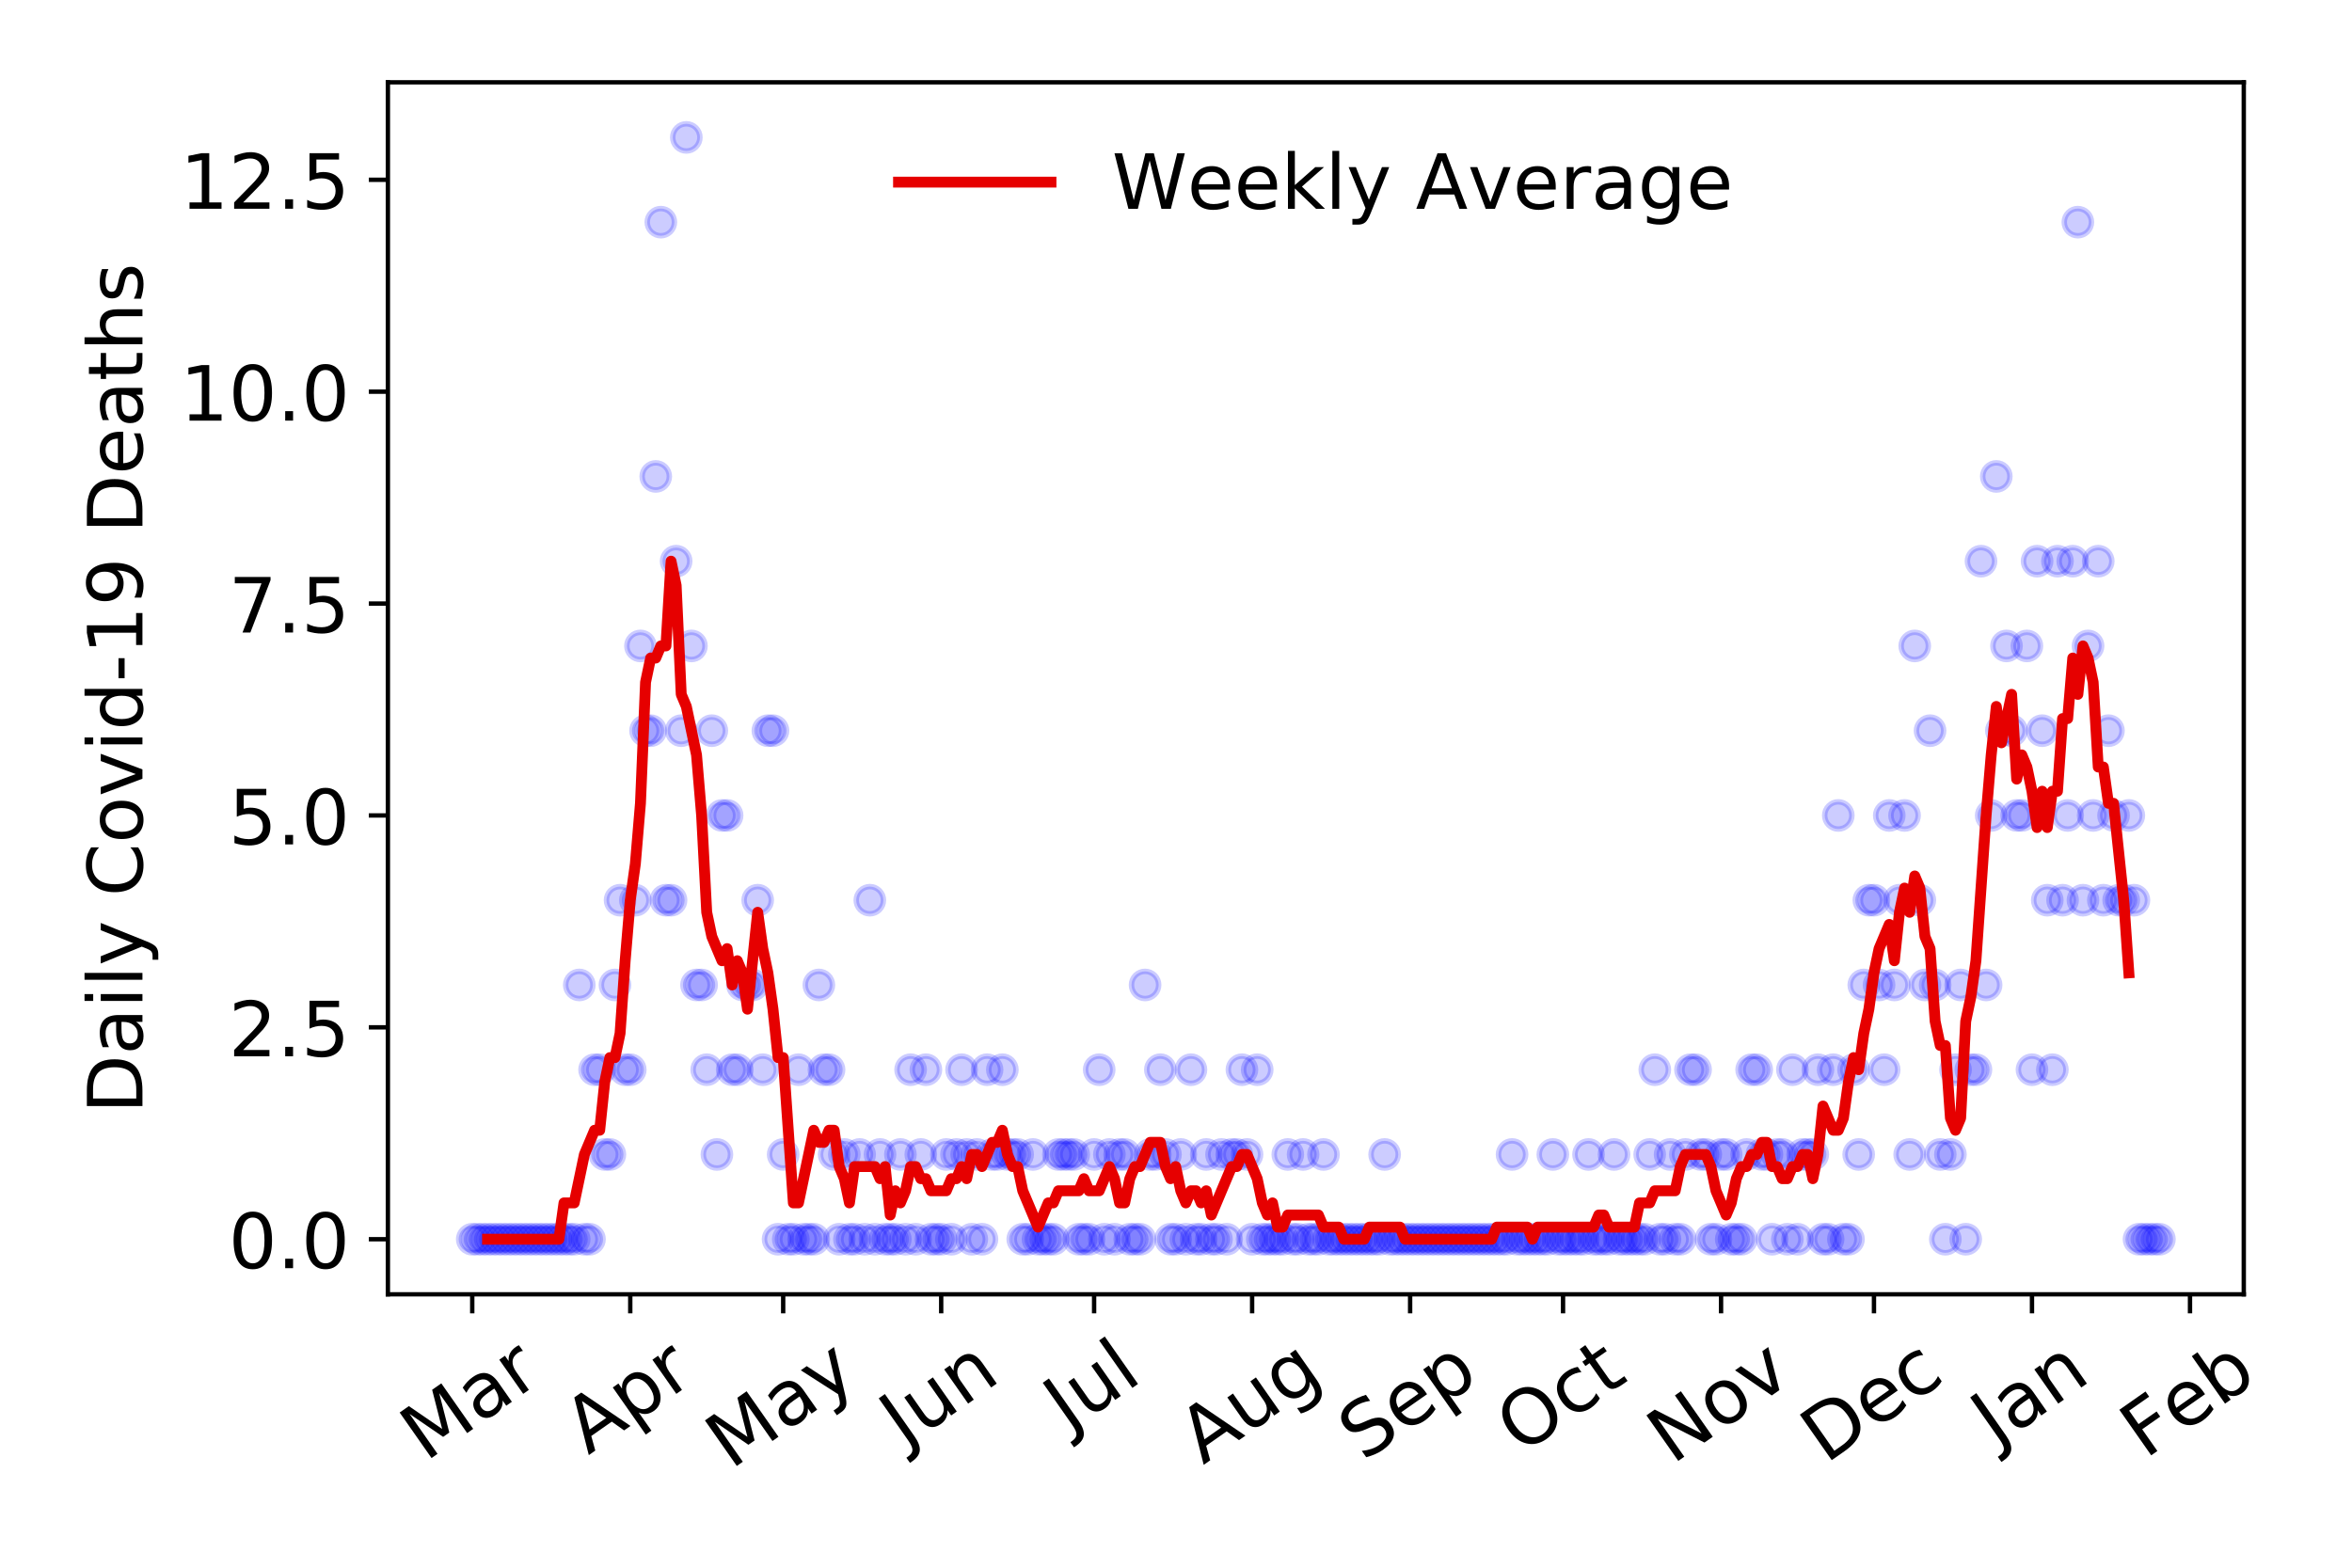 <?xml version="1.0" encoding="utf-8" standalone="no"?>
<!DOCTYPE svg PUBLIC "-//W3C//DTD SVG 1.1//EN"
  "http://www.w3.org/Graphics/SVG/1.1/DTD/svg11.dtd">
<!-- Created with matplotlib (https://matplotlib.org/) -->
<svg height="288pt" version="1.1" viewBox="0 0 432 288" width="432pt" xmlns="http://www.w3.org/2000/svg" xmlns:xlink="http://www.w3.org/1999/xlink">
 <defs>
  <style type="text/css">
*{stroke-linecap:butt;stroke-linejoin:round;}
  </style>
 </defs>
 <g id="figure_1">
  <g id="patch_1">
   <path d="M 0 288 
L 432 288 
L 432 0 
L 0 0 
z
" style="fill:#ffffff;"/>
  </g>
  <g id="axes_1">
   <g id="patch_2">
    <path d="M 71.245 237.778 
L 412.122 237.778 
L 412.122 15.12 
L 71.245 15.12 
z
" style="fill:#ffffff;"/>
   </g>
   <g id="matplotlib.axis_1">
    <g id="xtick_1">
     <g id="line2d_1">
      <defs>
       <path d="M 0 0 
L 0 3.5 
" id="me15b17b592" style="stroke:#000000;stroke-width:0.8;"/>
      </defs>
      <g>
       <use style="stroke:#000000;stroke-width:0.8;" x="86.739" xlink:href="#me15b17b592" y="237.778"/>
      </g>
     </g>
     <g id="text_1">
      <!-- Mar -->
      <defs>
       <path d="M 9.812 72.906 
L 24.516 72.906 
L 43.109 23.297 
L 61.812 72.906 
L 76.516 72.906 
L 76.516 0 
L 66.891 0 
L 66.891 64.016 
L 48.094 14.016 
L 38.188 14.016 
L 19.391 64.016 
L 19.391 0 
L 9.812 0 
z
" id="DejaVuSans-77"/>
       <path d="M 34.281 27.484 
Q 23.391 27.484 19.188 25 
Q 14.984 22.516 14.984 16.5 
Q 14.984 11.719 18.141 8.906 
Q 21.297 6.109 26.703 6.109 
Q 34.188 6.109 38.703 11.406 
Q 43.219 16.703 43.219 25.484 
L 43.219 27.484 
z
M 52.203 31.203 
L 52.203 0 
L 43.219 0 
L 43.219 8.297 
Q 40.141 3.328 35.547 0.953 
Q 30.953 -1.422 24.312 -1.422 
Q 15.922 -1.422 10.953 3.297 
Q 6 8.016 6 15.922 
Q 6 25.141 12.172 29.828 
Q 18.359 34.516 30.609 34.516 
L 43.219 34.516 
L 43.219 35.406 
Q 43.219 41.609 39.141 45 
Q 35.062 48.391 27.688 48.391 
Q 23 48.391 18.547 47.266 
Q 14.109 46.141 10.016 43.891 
L 10.016 52.203 
Q 14.938 54.109 19.578 55.047 
Q 24.219 56 28.609 56 
Q 40.484 56 46.344 49.844 
Q 52.203 43.703 52.203 31.203 
z
" id="DejaVuSans-97"/>
       <path d="M 41.109 46.297 
Q 39.594 47.172 37.812 47.578 
Q 36.031 48 33.891 48 
Q 26.266 48 22.188 43.047 
Q 18.109 38.094 18.109 28.812 
L 18.109 0 
L 9.078 0 
L 9.078 54.688 
L 18.109 54.688 
L 18.109 46.188 
Q 20.953 51.172 25.484 53.578 
Q 30.031 56 36.531 56 
Q 37.453 56 38.578 55.875 
Q 39.703 55.766 41.062 55.516 
z
" id="DejaVuSans-114"/>
      </defs>
      <g transform="translate(78.137 268.643)rotate(-35)scale(0.14 -0.14)">
       <use xlink:href="#DejaVuSans-77"/>
       <use x="86.279" xlink:href="#DejaVuSans-97"/>
       <use x="147.559" xlink:href="#DejaVuSans-114"/>
      </g>
     </g>
    </g>
    <g id="xtick_2">
     <g id="line2d_2">
      <g>
       <use style="stroke:#000000;stroke-width:0.8;" x="115.762" xlink:href="#me15b17b592" y="237.778"/>
      </g>
     </g>
     <g id="text_2">
      <!-- Apr -->
      <defs>
       <path d="M 34.188 63.188 
L 20.797 26.906 
L 47.609 26.906 
z
M 28.609 72.906 
L 39.797 72.906 
L 67.578 0 
L 57.328 0 
L 50.688 18.703 
L 17.828 18.703 
L 11.188 0 
L 0.781 0 
z
" id="DejaVuSans-65"/>
       <path d="M 18.109 8.203 
L 18.109 -20.797 
L 9.078 -20.797 
L 9.078 54.688 
L 18.109 54.688 
L 18.109 46.391 
Q 20.953 51.266 25.266 53.625 
Q 29.594 56 35.594 56 
Q 45.562 56 51.781 48.094 
Q 58.016 40.188 58.016 27.297 
Q 58.016 14.406 51.781 6.484 
Q 45.562 -1.422 35.594 -1.422 
Q 29.594 -1.422 25.266 0.953 
Q 20.953 3.328 18.109 8.203 
z
M 48.688 27.297 
Q 48.688 37.203 44.609 42.844 
Q 40.531 48.484 33.406 48.484 
Q 26.266 48.484 22.188 42.844 
Q 18.109 37.203 18.109 27.297 
Q 18.109 17.391 22.188 11.75 
Q 26.266 6.109 33.406 6.109 
Q 40.531 6.109 44.609 11.75 
Q 48.688 17.391 48.688 27.297 
z
" id="DejaVuSans-112"/>
      </defs>
      <g transform="translate(108.058 267.384)rotate(-35)scale(0.14 -0.14)">
       <use xlink:href="#DejaVuSans-65"/>
       <use x="68.408" xlink:href="#DejaVuSans-112"/>
       <use x="131.885" xlink:href="#DejaVuSans-114"/>
      </g>
     </g>
    </g>
    <g id="xtick_3">
     <g id="line2d_3">
      <g>
       <use style="stroke:#000000;stroke-width:0.8;" x="143.849" xlink:href="#me15b17b592" y="237.778"/>
      </g>
     </g>
     <g id="text_3">
      <!-- May -->
      <defs>
       <path d="M 32.172 -5.078 
Q 28.375 -14.844 24.75 -17.812 
Q 21.141 -20.797 15.094 -20.797 
L 7.906 -20.797 
L 7.906 -13.281 
L 13.188 -13.281 
Q 16.891 -13.281 18.938 -11.516 
Q 21 -9.766 23.484 -3.219 
L 25.094 0.875 
L 2.984 54.688 
L 12.5 54.688 
L 29.594 11.922 
L 46.688 54.688 
L 56.203 54.688 
z
" id="DejaVuSans-121"/>
      </defs>
      <g transform="translate(134.209 270.094)rotate(-35)scale(0.14 -0.14)">
       <use xlink:href="#DejaVuSans-77"/>
       <use x="86.279" xlink:href="#DejaVuSans-97"/>
       <use x="147.559" xlink:href="#DejaVuSans-121"/>
      </g>
     </g>
    </g>
    <g id="xtick_4">
     <g id="line2d_4">
      <g>
       <use style="stroke:#000000;stroke-width:0.8;" x="172.871" xlink:href="#me15b17b592" y="237.778"/>
      </g>
     </g>
     <g id="text_4">
      <!-- Jun -->
      <defs>
       <path d="M 9.812 72.906 
L 19.672 72.906 
L 19.672 5.078 
Q 19.672 -8.109 14.672 -14.062 
Q 9.672 -20.016 -1.422 -20.016 
L -5.172 -20.016 
L -5.172 -11.719 
L -2.094 -11.719 
Q 4.438 -11.719 7.125 -8.047 
Q 9.812 -4.391 9.812 5.078 
z
" id="DejaVuSans-74"/>
       <path d="M 8.5 21.578 
L 8.5 54.688 
L 17.484 54.688 
L 17.484 21.922 
Q 17.484 14.156 20.5 10.266 
Q 23.531 6.391 29.594 6.391 
Q 36.859 6.391 41.078 11.031 
Q 45.312 15.672 45.312 23.688 
L 45.312 54.688 
L 54.297 54.688 
L 54.297 0 
L 45.312 0 
L 45.312 8.406 
Q 42.047 3.422 37.719 1 
Q 33.406 -1.422 27.688 -1.422 
Q 18.266 -1.422 13.375 4.438 
Q 8.5 10.297 8.5 21.578 
z
M 31.109 56 
z
" id="DejaVuSans-117"/>
       <path d="M 54.891 33.016 
L 54.891 0 
L 45.906 0 
L 45.906 32.719 
Q 45.906 40.484 42.875 44.328 
Q 39.844 48.188 33.797 48.188 
Q 26.516 48.188 22.312 43.547 
Q 18.109 38.922 18.109 30.906 
L 18.109 0 
L 9.078 0 
L 9.078 54.688 
L 18.109 54.688 
L 18.109 46.188 
Q 21.344 51.125 25.703 53.562 
Q 30.078 56 35.797 56 
Q 45.219 56 50.047 50.172 
Q 54.891 44.344 54.891 33.016 
z
" id="DejaVuSans-110"/>
      </defs>
      <g transform="translate(166.128 266.039)rotate(-35)scale(0.14 -0.14)">
       <use xlink:href="#DejaVuSans-74"/>
       <use x="29.492" xlink:href="#DejaVuSans-117"/>
       <use x="92.871" xlink:href="#DejaVuSans-110"/>
      </g>
     </g>
    </g>
    <g id="xtick_5">
     <g id="line2d_5">
      <g>
       <use style="stroke:#000000;stroke-width:0.8;" x="200.958" xlink:href="#me15b17b592" y="237.778"/>
      </g>
     </g>
     <g id="text_5">
      <!-- Jul -->
      <defs>
       <path d="M 9.422 75.984 
L 18.406 75.984 
L 18.406 0 
L 9.422 0 
z
" id="DejaVuSans-108"/>
      </defs>
      <g transform="translate(196.255 263.181)rotate(-35)scale(0.14 -0.14)">
       <use xlink:href="#DejaVuSans-74"/>
       <use x="29.492" xlink:href="#DejaVuSans-117"/>
       <use x="92.871" xlink:href="#DejaVuSans-108"/>
      </g>
     </g>
    </g>
    <g id="xtick_6">
     <g id="line2d_6">
      <g>
       <use style="stroke:#000000;stroke-width:0.8;" x="229.981" xlink:href="#me15b17b592" y="237.778"/>
      </g>
     </g>
     <g id="text_6">
      <!-- Aug -->
      <defs>
       <path d="M 45.406 27.984 
Q 45.406 37.75 41.375 43.109 
Q 37.359 48.484 30.078 48.484 
Q 22.859 48.484 18.828 43.109 
Q 14.797 37.75 14.797 27.984 
Q 14.797 18.266 18.828 12.891 
Q 22.859 7.516 30.078 7.516 
Q 37.359 7.516 41.375 12.891 
Q 45.406 18.266 45.406 27.984 
z
M 54.391 6.781 
Q 54.391 -7.172 48.188 -13.984 
Q 42 -20.797 29.203 -20.797 
Q 24.469 -20.797 20.266 -20.094 
Q 16.062 -19.391 12.109 -17.922 
L 12.109 -9.188 
Q 16.062 -11.328 19.922 -12.344 
Q 23.781 -13.375 27.781 -13.375 
Q 36.625 -13.375 41.016 -8.766 
Q 45.406 -4.156 45.406 5.172 
L 45.406 9.625 
Q 42.625 4.781 38.281 2.391 
Q 33.938 0 27.875 0 
Q 17.828 0 11.672 7.656 
Q 5.516 15.328 5.516 27.984 
Q 5.516 40.672 11.672 48.328 
Q 17.828 56 27.875 56 
Q 33.938 56 38.281 53.609 
Q 42.625 51.219 45.406 46.391 
L 45.406 54.688 
L 54.391 54.688 
z
" id="DejaVuSans-103"/>
      </defs>
      <g transform="translate(221 269.172)rotate(-35)scale(0.14 -0.14)">
       <use xlink:href="#DejaVuSans-65"/>
       <use x="68.408" xlink:href="#DejaVuSans-117"/>
       <use x="131.787" xlink:href="#DejaVuSans-103"/>
      </g>
     </g>
    </g>
    <g id="xtick_7">
     <g id="line2d_7">
      <g>
       <use style="stroke:#000000;stroke-width:0.8;" x="259.003" xlink:href="#me15b17b592" y="237.778"/>
      </g>
     </g>
     <g id="text_7">
      <!-- Sep -->
      <defs>
       <path d="M 53.516 70.516 
L 53.516 60.891 
Q 47.906 63.578 42.922 64.891 
Q 37.938 66.219 33.297 66.219 
Q 25.25 66.219 20.875 63.094 
Q 16.5 59.969 16.5 54.203 
Q 16.5 49.359 19.406 46.891 
Q 22.312 44.438 30.422 42.922 
L 36.375 41.703 
Q 47.406 39.594 52.656 34.297 
Q 57.906 29 57.906 20.125 
Q 57.906 9.516 50.797 4.047 
Q 43.703 -1.422 29.984 -1.422 
Q 24.812 -1.422 18.969 -0.25 
Q 13.141 0.922 6.891 3.219 
L 6.891 13.375 
Q 12.891 10.016 18.656 8.297 
Q 24.422 6.594 29.984 6.594 
Q 38.422 6.594 43.016 9.906 
Q 47.609 13.234 47.609 19.391 
Q 47.609 24.75 44.312 27.781 
Q 41.016 30.812 33.5 32.328 
L 27.484 33.5 
Q 16.453 35.688 11.516 40.375 
Q 6.594 45.062 6.594 53.422 
Q 6.594 63.094 13.406 68.656 
Q 20.219 74.219 32.172 74.219 
Q 37.312 74.219 42.625 73.281 
Q 47.953 72.359 53.516 70.516 
z
" id="DejaVuSans-83"/>
       <path d="M 56.203 29.594 
L 56.203 25.203 
L 14.891 25.203 
Q 15.484 15.922 20.484 11.062 
Q 25.484 6.203 34.422 6.203 
Q 39.594 6.203 44.453 7.469 
Q 49.312 8.734 54.109 11.281 
L 54.109 2.781 
Q 49.266 0.734 44.188 -0.344 
Q 39.109 -1.422 33.891 -1.422 
Q 20.797 -1.422 13.156 6.188 
Q 5.516 13.812 5.516 26.812 
Q 5.516 40.234 12.766 48.109 
Q 20.016 56 32.328 56 
Q 43.359 56 49.781 48.891 
Q 56.203 41.797 56.203 29.594 
z
M 47.219 32.234 
Q 47.125 39.594 43.094 43.984 
Q 39.062 48.391 32.422 48.391 
Q 24.906 48.391 20.391 44.141 
Q 15.875 39.891 15.188 32.172 
z
" id="DejaVuSans-101"/>
      </defs>
      <g transform="translate(250.411 268.629)rotate(-35)scale(0.14 -0.14)">
       <use xlink:href="#DejaVuSans-83"/>
       <use x="63.477" xlink:href="#DejaVuSans-101"/>
       <use x="125" xlink:href="#DejaVuSans-112"/>
      </g>
     </g>
    </g>
    <g id="xtick_8">
     <g id="line2d_8">
      <g>
       <use style="stroke:#000000;stroke-width:0.8;" x="287.09" xlink:href="#me15b17b592" y="237.778"/>
      </g>
     </g>
     <g id="text_8">
      <!-- Oct -->
      <defs>
       <path d="M 39.406 66.219 
Q 28.656 66.219 22.328 58.203 
Q 16.016 50.203 16.016 36.375 
Q 16.016 22.609 22.328 14.594 
Q 28.656 6.594 39.406 6.594 
Q 50.141 6.594 56.422 14.594 
Q 62.703 22.609 62.703 36.375 
Q 62.703 50.203 56.422 58.203 
Q 50.141 66.219 39.406 66.219 
z
M 39.406 74.219 
Q 54.734 74.219 63.906 63.938 
Q 73.094 53.656 73.094 36.375 
Q 73.094 19.141 63.906 8.859 
Q 54.734 -1.422 39.406 -1.422 
Q 24.031 -1.422 14.812 8.828 
Q 5.609 19.094 5.609 36.375 
Q 5.609 53.656 14.812 63.938 
Q 24.031 74.219 39.406 74.219 
z
" id="DejaVuSans-79"/>
       <path d="M 48.781 52.594 
L 48.781 44.188 
Q 44.969 46.297 41.141 47.344 
Q 37.312 48.391 33.406 48.391 
Q 24.656 48.391 19.812 42.844 
Q 14.984 37.312 14.984 27.297 
Q 14.984 17.281 19.812 11.734 
Q 24.656 6.203 33.406 6.203 
Q 37.312 6.203 41.141 7.25 
Q 44.969 8.297 48.781 10.406 
L 48.781 2.094 
Q 45.016 0.344 40.984 -0.531 
Q 36.969 -1.422 32.422 -1.422 
Q 20.062 -1.422 12.781 6.344 
Q 5.516 14.109 5.516 27.297 
Q 5.516 40.672 12.859 48.328 
Q 20.219 56 33.016 56 
Q 37.156 56 41.109 55.141 
Q 45.062 54.297 48.781 52.594 
z
" id="DejaVuSans-99"/>
       <path d="M 18.312 70.219 
L 18.312 54.688 
L 36.812 54.688 
L 36.812 47.703 
L 18.312 47.703 
L 18.312 18.016 
Q 18.312 11.328 20.141 9.422 
Q 21.969 7.516 27.594 7.516 
L 36.812 7.516 
L 36.812 0 
L 27.594 0 
Q 17.188 0 13.234 3.875 
Q 9.281 7.766 9.281 18.016 
L 9.281 47.703 
L 2.688 47.703 
L 2.688 54.688 
L 9.281 54.688 
L 9.281 70.219 
z
" id="DejaVuSans-116"/>
      </defs>
      <g transform="translate(279.391 267.377)rotate(-35)scale(0.14 -0.14)">
       <use xlink:href="#DejaVuSans-79"/>
       <use x="78.711" xlink:href="#DejaVuSans-99"/>
       <use x="133.691" xlink:href="#DejaVuSans-116"/>
      </g>
     </g>
    </g>
    <g id="xtick_9">
     <g id="line2d_9">
      <g>
       <use style="stroke:#000000;stroke-width:0.8;" x="316.113" xlink:href="#me15b17b592" y="237.778"/>
      </g>
     </g>
     <g id="text_9">
      <!-- Nov -->
      <defs>
       <path d="M 9.812 72.906 
L 23.094 72.906 
L 55.422 11.922 
L 55.422 72.906 
L 64.984 72.906 
L 64.984 0 
L 51.703 0 
L 19.391 60.984 
L 19.391 0 
L 9.812 0 
z
" id="DejaVuSans-78"/>
       <path d="M 30.609 48.391 
Q 23.391 48.391 19.188 42.75 
Q 14.984 37.109 14.984 27.297 
Q 14.984 17.484 19.156 11.844 
Q 23.344 6.203 30.609 6.203 
Q 37.797 6.203 41.984 11.859 
Q 46.188 17.531 46.188 27.297 
Q 46.188 37.016 41.984 42.703 
Q 37.797 48.391 30.609 48.391 
z
M 30.609 56 
Q 42.328 56 49.016 48.375 
Q 55.719 40.766 55.719 27.297 
Q 55.719 13.875 49.016 6.219 
Q 42.328 -1.422 30.609 -1.422 
Q 18.844 -1.422 12.172 6.219 
Q 5.516 13.875 5.516 27.297 
Q 5.516 40.766 12.172 48.375 
Q 18.844 56 30.609 56 
z
" id="DejaVuSans-111"/>
       <path d="M 2.984 54.688 
L 12.5 54.688 
L 29.594 8.797 
L 46.688 54.688 
L 56.203 54.688 
L 35.688 0 
L 23.484 0 
z
" id="DejaVuSans-118"/>
      </defs>
      <g transform="translate(307.136 269.166)rotate(-35)scale(0.14 -0.14)">
       <use xlink:href="#DejaVuSans-78"/>
       <use x="74.805" xlink:href="#DejaVuSans-111"/>
       <use x="135.986" xlink:href="#DejaVuSans-118"/>
      </g>
     </g>
    </g>
    <g id="xtick_10">
     <g id="line2d_10">
      <g>
       <use style="stroke:#000000;stroke-width:0.8;" x="344.199" xlink:href="#me15b17b592" y="237.778"/>
      </g>
     </g>
     <g id="text_10">
      <!-- Dec -->
      <defs>
       <path d="M 19.672 64.797 
L 19.672 8.109 
L 31.594 8.109 
Q 46.688 8.109 53.688 14.938 
Q 60.688 21.781 60.688 36.531 
Q 60.688 51.172 53.688 57.984 
Q 46.688 64.797 31.594 64.797 
z
M 9.812 72.906 
L 30.078 72.906 
Q 51.266 72.906 61.172 64.094 
Q 71.094 55.281 71.094 36.531 
Q 71.094 17.672 61.125 8.828 
Q 51.172 0 30.078 0 
L 9.812 0 
z
" id="DejaVuSans-68"/>
      </defs>
      <g transform="translate(335.319 269.032)rotate(-35)scale(0.14 -0.14)">
       <use xlink:href="#DejaVuSans-68"/>
       <use x="77.002" xlink:href="#DejaVuSans-101"/>
       <use x="138.525" xlink:href="#DejaVuSans-99"/>
      </g>
     </g>
    </g>
    <g id="xtick_11">
     <g id="line2d_11">
      <g>
       <use style="stroke:#000000;stroke-width:0.8;" x="373.222" xlink:href="#me15b17b592" y="237.778"/>
      </g>
     </g>
     <g id="text_11">
      <!-- Jan -->
      <g transform="translate(366.598 265.871)rotate(-35)scale(0.14 -0.14)">
       <use xlink:href="#DejaVuSans-74"/>
       <use x="29.492" xlink:href="#DejaVuSans-97"/>
       <use x="90.771" xlink:href="#DejaVuSans-110"/>
      </g>
     </g>
    </g>
    <g id="xtick_12">
     <g id="line2d_12">
      <g>
       <use style="stroke:#000000;stroke-width:0.8;" x="402.245" xlink:href="#me15b17b592" y="237.778"/>
      </g>
     </g>
     <g id="text_12">
      <!-- Feb -->
      <defs>
       <path d="M 9.812 72.906 
L 51.703 72.906 
L 51.703 64.594 
L 19.672 64.594 
L 19.672 43.109 
L 48.578 43.109 
L 48.578 34.812 
L 19.672 34.812 
L 19.672 0 
L 9.812 0 
z
" id="DejaVuSans-70"/>
       <path d="M 48.688 27.297 
Q 48.688 37.203 44.609 42.844 
Q 40.531 48.484 33.406 48.484 
Q 26.266 48.484 22.188 42.844 
Q 18.109 37.203 18.109 27.297 
Q 18.109 17.391 22.188 11.75 
Q 26.266 6.109 33.406 6.109 
Q 40.531 6.109 44.609 11.75 
Q 48.688 17.391 48.688 27.297 
z
M 18.109 46.391 
Q 20.953 51.266 25.266 53.625 
Q 29.594 56 35.594 56 
Q 45.562 56 51.781 48.094 
Q 58.016 40.188 58.016 27.297 
Q 58.016 14.406 51.781 6.484 
Q 45.562 -1.422 35.594 -1.422 
Q 29.594 -1.422 25.266 0.953 
Q 20.953 3.328 18.109 8.203 
L 18.109 0 
L 9.078 0 
L 9.078 75.984 
L 18.109 75.984 
z
" id="DejaVuSans-98"/>
      </defs>
      <g transform="translate(393.999 268.143)rotate(-35)scale(0.14 -0.14)">
       <use xlink:href="#DejaVuSans-70"/>
       <use x="57.441" xlink:href="#DejaVuSans-101"/>
       <use x="118.965" xlink:href="#DejaVuSans-98"/>
      </g>
     </g>
    </g>
   </g>
   <g id="matplotlib.axis_2">
    <g id="ytick_1">
     <g id="line2d_13">
      <defs>
       <path d="M 0 0 
L -3.5 0 
" id="m6ce837a1ba" style="stroke:#000000;stroke-width:0.8;"/>
      </defs>
      <g>
       <use style="stroke:#000000;stroke-width:0.8;" x="71.245" xlink:href="#m6ce837a1ba" y="227.657"/>
      </g>
     </g>
     <g id="text_13">
      <!-- 0.0 -->
      <defs>
       <path d="M 31.781 66.406 
Q 24.172 66.406 20.328 58.906 
Q 16.5 51.422 16.5 36.375 
Q 16.5 21.391 20.328 13.891 
Q 24.172 6.391 31.781 6.391 
Q 39.453 6.391 43.281 13.891 
Q 47.125 21.391 47.125 36.375 
Q 47.125 51.422 43.281 58.906 
Q 39.453 66.406 31.781 66.406 
z
M 31.781 74.219 
Q 44.047 74.219 50.516 64.516 
Q 56.984 54.828 56.984 36.375 
Q 56.984 17.969 50.516 8.266 
Q 44.047 -1.422 31.781 -1.422 
Q 19.531 -1.422 13.062 8.266 
Q 6.594 17.969 6.594 36.375 
Q 6.594 54.828 13.062 64.516 
Q 19.531 74.219 31.781 74.219 
z
" id="DejaVuSans-48"/>
       <path d="M 10.688 12.406 
L 21 12.406 
L 21 0 
L 10.688 0 
z
" id="DejaVuSans-46"/>
      </defs>
      <g transform="translate(41.981 232.976)scale(0.14 -0.14)">
       <use xlink:href="#DejaVuSans-48"/>
       <use x="63.623" xlink:href="#DejaVuSans-46"/>
       <use x="95.41" xlink:href="#DejaVuSans-48"/>
      </g>
     </g>
    </g>
    <g id="ytick_2">
     <g id="line2d_14">
      <g>
       <use style="stroke:#000000;stroke-width:0.8;" x="71.245" xlink:href="#m6ce837a1ba" y="188.731"/>
      </g>
     </g>
     <g id="text_14">
      <!-- 2.5 -->
      <defs>
       <path d="M 19.188 8.297 
L 53.609 8.297 
L 53.609 0 
L 7.328 0 
L 7.328 8.297 
Q 12.938 14.109 22.625 23.891 
Q 32.328 33.688 34.812 36.531 
Q 39.547 41.844 41.422 45.531 
Q 43.312 49.219 43.312 52.781 
Q 43.312 58.594 39.234 62.25 
Q 35.156 65.922 28.609 65.922 
Q 23.969 65.922 18.812 64.312 
Q 13.672 62.703 7.812 59.422 
L 7.812 69.391 
Q 13.766 71.781 18.938 73 
Q 24.125 74.219 28.422 74.219 
Q 39.75 74.219 46.484 68.547 
Q 53.219 62.891 53.219 53.422 
Q 53.219 48.922 51.531 44.891 
Q 49.859 40.875 45.406 35.406 
Q 44.188 33.984 37.641 27.219 
Q 31.109 20.453 19.188 8.297 
z
" id="DejaVuSans-50"/>
       <path d="M 10.797 72.906 
L 49.516 72.906 
L 49.516 64.594 
L 19.828 64.594 
L 19.828 46.734 
Q 21.969 47.469 24.109 47.828 
Q 26.266 48.188 28.422 48.188 
Q 40.625 48.188 47.75 41.5 
Q 54.891 34.812 54.891 23.391 
Q 54.891 11.625 47.562 5.094 
Q 40.234 -1.422 26.906 -1.422 
Q 22.312 -1.422 17.547 -0.641 
Q 12.797 0.141 7.719 1.703 
L 7.719 11.625 
Q 12.109 9.234 16.797 8.062 
Q 21.484 6.891 26.703 6.891 
Q 35.156 6.891 40.078 11.328 
Q 45.016 15.766 45.016 23.391 
Q 45.016 31 40.078 35.438 
Q 35.156 39.891 26.703 39.891 
Q 22.75 39.891 18.812 39.016 
Q 14.891 38.141 10.797 36.281 
z
" id="DejaVuSans-53"/>
      </defs>
      <g transform="translate(41.981 194.05)scale(0.14 -0.14)">
       <use xlink:href="#DejaVuSans-50"/>
       <use x="63.623" xlink:href="#DejaVuSans-46"/>
       <use x="95.41" xlink:href="#DejaVuSans-53"/>
      </g>
     </g>
    </g>
    <g id="ytick_3">
     <g id="line2d_15">
      <g>
       <use style="stroke:#000000;stroke-width:0.8;" x="71.245" xlink:href="#m6ce837a1ba" y="149.805"/>
      </g>
     </g>
     <g id="text_15">
      <!-- 5.0 -->
      <g transform="translate(41.981 155.124)scale(0.14 -0.14)">
       <use xlink:href="#DejaVuSans-53"/>
       <use x="63.623" xlink:href="#DejaVuSans-46"/>
       <use x="95.41" xlink:href="#DejaVuSans-48"/>
      </g>
     </g>
    </g>
    <g id="ytick_4">
     <g id="line2d_16">
      <g>
       <use style="stroke:#000000;stroke-width:0.8;" x="71.245" xlink:href="#m6ce837a1ba" y="110.879"/>
      </g>
     </g>
     <g id="text_16">
      <!-- 7.5 -->
      <defs>
       <path d="M 8.203 72.906 
L 55.078 72.906 
L 55.078 68.703 
L 28.609 0 
L 18.312 0 
L 43.219 64.594 
L 8.203 64.594 
z
" id="DejaVuSans-55"/>
      </defs>
      <g transform="translate(41.981 116.197)scale(0.14 -0.14)">
       <use xlink:href="#DejaVuSans-55"/>
       <use x="63.623" xlink:href="#DejaVuSans-46"/>
       <use x="95.41" xlink:href="#DejaVuSans-53"/>
      </g>
     </g>
    </g>
    <g id="ytick_5">
     <g id="line2d_17">
      <g>
       <use style="stroke:#000000;stroke-width:0.8;" x="71.245" xlink:href="#m6ce837a1ba" y="71.952"/>
      </g>
     </g>
     <g id="text_17">
      <!-- 10.0 -->
      <defs>
       <path d="M 12.406 8.297 
L 28.516 8.297 
L 28.516 63.922 
L 10.984 60.406 
L 10.984 69.391 
L 28.422 72.906 
L 38.281 72.906 
L 38.281 8.297 
L 54.391 8.297 
L 54.391 0 
L 12.406 0 
z
" id="DejaVuSans-49"/>
      </defs>
      <g transform="translate(33.073 77.271)scale(0.14 -0.14)">
       <use xlink:href="#DejaVuSans-49"/>
       <use x="63.623" xlink:href="#DejaVuSans-48"/>
       <use x="127.246" xlink:href="#DejaVuSans-46"/>
       <use x="159.033" xlink:href="#DejaVuSans-48"/>
      </g>
     </g>
    </g>
    <g id="ytick_6">
     <g id="line2d_18">
      <g>
       <use style="stroke:#000000;stroke-width:0.8;" x="71.245" xlink:href="#m6ce837a1ba" y="33.026"/>
      </g>
     </g>
     <g id="text_18">
      <!-- 12.5 -->
      <g transform="translate(33.073 38.345)scale(0.14 -0.14)">
       <use xlink:href="#DejaVuSans-49"/>
       <use x="63.623" xlink:href="#DejaVuSans-50"/>
       <use x="127.246" xlink:href="#DejaVuSans-46"/>
       <use x="159.033" xlink:href="#DejaVuSans-53"/>
      </g>
     </g>
    </g>
    <g id="text_19">
     <!-- Daily Covid-19 Deaths -->
     <defs>
      <path d="M 9.422 54.688 
L 18.406 54.688 
L 18.406 0 
L 9.422 0 
z
M 9.422 75.984 
L 18.406 75.984 
L 18.406 64.594 
L 9.422 64.594 
z
" id="DejaVuSans-105"/>
      <path id="DejaVuSans-32"/>
      <path d="M 64.406 67.281 
L 64.406 56.891 
Q 59.422 61.531 53.781 63.812 
Q 48.141 66.109 41.797 66.109 
Q 29.297 66.109 22.656 58.469 
Q 16.016 50.828 16.016 36.375 
Q 16.016 21.969 22.656 14.328 
Q 29.297 6.688 41.797 6.688 
Q 48.141 6.688 53.781 8.984 
Q 59.422 11.281 64.406 15.922 
L 64.406 5.609 
Q 59.234 2.094 53.438 0.328 
Q 47.656 -1.422 41.219 -1.422 
Q 24.656 -1.422 15.125 8.703 
Q 5.609 18.844 5.609 36.375 
Q 5.609 53.953 15.125 64.078 
Q 24.656 74.219 41.219 74.219 
Q 47.75 74.219 53.531 72.484 
Q 59.328 70.75 64.406 67.281 
z
" id="DejaVuSans-67"/>
      <path d="M 45.406 46.391 
L 45.406 75.984 
L 54.391 75.984 
L 54.391 0 
L 45.406 0 
L 45.406 8.203 
Q 42.578 3.328 38.25 0.953 
Q 33.938 -1.422 27.875 -1.422 
Q 17.969 -1.422 11.734 6.484 
Q 5.516 14.406 5.516 27.297 
Q 5.516 40.188 11.734 48.094 
Q 17.969 56 27.875 56 
Q 33.938 56 38.25 53.625 
Q 42.578 51.266 45.406 46.391 
z
M 14.797 27.297 
Q 14.797 17.391 18.875 11.75 
Q 22.953 6.109 30.078 6.109 
Q 37.203 6.109 41.297 11.75 
Q 45.406 17.391 45.406 27.297 
Q 45.406 37.203 41.297 42.844 
Q 37.203 48.484 30.078 48.484 
Q 22.953 48.484 18.875 42.844 
Q 14.797 37.203 14.797 27.297 
z
" id="DejaVuSans-100"/>
      <path d="M 4.891 31.391 
L 31.203 31.391 
L 31.203 23.391 
L 4.891 23.391 
z
" id="DejaVuSans-45"/>
      <path d="M 10.984 1.516 
L 10.984 10.5 
Q 14.703 8.734 18.5 7.812 
Q 22.312 6.891 25.984 6.891 
Q 35.75 6.891 40.891 13.453 
Q 46.047 20.016 46.781 33.406 
Q 43.953 29.203 39.594 26.953 
Q 35.25 24.703 29.984 24.703 
Q 19.047 24.703 12.672 31.312 
Q 6.297 37.938 6.297 49.422 
Q 6.297 60.641 12.938 67.422 
Q 19.578 74.219 30.609 74.219 
Q 43.266 74.219 49.922 64.516 
Q 56.594 54.828 56.594 36.375 
Q 56.594 19.141 48.406 8.859 
Q 40.234 -1.422 26.422 -1.422 
Q 22.703 -1.422 18.891 -0.688 
Q 15.094 0.047 10.984 1.516 
z
M 30.609 32.422 
Q 37.25 32.422 41.125 36.953 
Q 45.016 41.5 45.016 49.422 
Q 45.016 57.281 41.125 61.844 
Q 37.25 66.406 30.609 66.406 
Q 23.969 66.406 20.094 61.844 
Q 16.219 57.281 16.219 49.422 
Q 16.219 41.5 20.094 36.953 
Q 23.969 32.422 30.609 32.422 
z
" id="DejaVuSans-57"/>
      <path d="M 54.891 33.016 
L 54.891 0 
L 45.906 0 
L 45.906 32.719 
Q 45.906 40.484 42.875 44.328 
Q 39.844 48.188 33.797 48.188 
Q 26.516 48.188 22.312 43.547 
Q 18.109 38.922 18.109 30.906 
L 18.109 0 
L 9.078 0 
L 9.078 75.984 
L 18.109 75.984 
L 18.109 46.188 
Q 21.344 51.125 25.703 53.562 
Q 30.078 56 35.797 56 
Q 45.219 56 50.047 50.172 
Q 54.891 44.344 54.891 33.016 
z
" id="DejaVuSans-104"/>
      <path d="M 44.281 53.078 
L 44.281 44.578 
Q 40.484 46.531 36.375 47.5 
Q 32.281 48.484 27.875 48.484 
Q 21.188 48.484 17.844 46.438 
Q 14.5 44.391 14.5 40.281 
Q 14.5 37.156 16.891 35.375 
Q 19.281 33.594 26.516 31.984 
L 29.594 31.297 
Q 39.156 29.25 43.188 25.516 
Q 47.219 21.781 47.219 15.094 
Q 47.219 7.469 41.188 3.016 
Q 35.156 -1.422 24.609 -1.422 
Q 20.219 -1.422 15.453 -0.562 
Q 10.688 0.297 5.422 2 
L 5.422 11.281 
Q 10.406 8.688 15.234 7.391 
Q 20.062 6.109 24.812 6.109 
Q 31.156 6.109 34.562 8.281 
Q 37.984 10.453 37.984 14.406 
Q 37.984 18.062 35.516 20.016 
Q 33.062 21.969 24.703 23.781 
L 21.578 24.516 
Q 13.234 26.266 9.516 29.906 
Q 5.812 33.547 5.812 39.891 
Q 5.812 47.609 11.281 51.797 
Q 16.75 56 26.812 56 
Q 31.781 56 36.172 55.266 
Q 40.578 54.547 44.281 53.078 
z
" id="DejaVuSans-115"/>
     </defs>
     <g transform="translate(26.162 204.56)rotate(-90)scale(0.14 -0.14)">
      <use xlink:href="#DejaVuSans-68"/>
      <use x="77.002" xlink:href="#DejaVuSans-97"/>
      <use x="138.281" xlink:href="#DejaVuSans-105"/>
      <use x="166.064" xlink:href="#DejaVuSans-108"/>
      <use x="193.848" xlink:href="#DejaVuSans-121"/>
      <use x="253.027" xlink:href="#DejaVuSans-32"/>
      <use x="284.814" xlink:href="#DejaVuSans-67"/>
      <use x="354.639" xlink:href="#DejaVuSans-111"/>
      <use x="415.82" xlink:href="#DejaVuSans-118"/>
      <use x="475" xlink:href="#DejaVuSans-105"/>
      <use x="502.783" xlink:href="#DejaVuSans-100"/>
      <use x="566.26" xlink:href="#DejaVuSans-45"/>
      <use x="602.344" xlink:href="#DejaVuSans-49"/>
      <use x="665.967" xlink:href="#DejaVuSans-57"/>
      <use x="729.59" xlink:href="#DejaVuSans-32"/>
      <use x="761.377" xlink:href="#DejaVuSans-68"/>
      <use x="838.379" xlink:href="#DejaVuSans-101"/>
      <use x="899.902" xlink:href="#DejaVuSans-97"/>
      <use x="961.182" xlink:href="#DejaVuSans-116"/>
      <use x="1000.391" xlink:href="#DejaVuSans-104"/>
      <use x="1063.77" xlink:href="#DejaVuSans-115"/>
     </g>
    </g>
   </g>
   <g id="line2d_19">
    <defs>
     <path d="M 0 2.5 
C 0.663 2.5 1.299 2.237 1.768 1.768 
C 2.237 1.299 2.5 0.663 2.5 0 
C 2.5 -0.663 2.237 -1.299 1.768 -1.768 
C 1.299 -2.237 0.663 -2.5 0 -2.5 
C -0.663 -2.5 -1.299 -2.237 -1.768 -1.768 
C -2.237 -1.299 -2.5 -0.663 -2.5 0 
C -2.5 0.663 -2.237 1.299 -1.768 1.768 
C -1.299 2.237 -0.663 2.5 0 2.5 
z
" id="m11c17fc9bf" style="stroke:#0000ff;stroke-opacity:0.2;"/>
    </defs>
    <g clip-path="url(#p75fec2e098)">
     <use style="fill:#0000ff;fill-opacity:0.2;stroke:#0000ff;stroke-opacity:0.2;" x="86.739" xlink:href="#m11c17fc9bf" y="227.657"/>
     <use style="fill:#0000ff;fill-opacity:0.2;stroke:#0000ff;stroke-opacity:0.2;" x="87.676" xlink:href="#m11c17fc9bf" y="227.657"/>
     <use style="fill:#0000ff;fill-opacity:0.2;stroke:#0000ff;stroke-opacity:0.2;" x="88.612" xlink:href="#m11c17fc9bf" y="227.657"/>
     <use style="fill:#0000ff;fill-opacity:0.2;stroke:#0000ff;stroke-opacity:0.2;" x="89.548" xlink:href="#m11c17fc9bf" y="227.657"/>
     <use style="fill:#0000ff;fill-opacity:0.2;stroke:#0000ff;stroke-opacity:0.2;" x="90.484" xlink:href="#m11c17fc9bf" y="227.657"/>
     <use style="fill:#0000ff;fill-opacity:0.2;stroke:#0000ff;stroke-opacity:0.2;" x="91.42" xlink:href="#m11c17fc9bf" y="227.657"/>
     <use style="fill:#0000ff;fill-opacity:0.2;stroke:#0000ff;stroke-opacity:0.2;" x="92.357" xlink:href="#m11c17fc9bf" y="227.657"/>
     <use style="fill:#0000ff;fill-opacity:0.2;stroke:#0000ff;stroke-opacity:0.2;" x="93.293" xlink:href="#m11c17fc9bf" y="227.657"/>
     <use style="fill:#0000ff;fill-opacity:0.2;stroke:#0000ff;stroke-opacity:0.2;" x="94.229" xlink:href="#m11c17fc9bf" y="227.657"/>
     <use style="fill:#0000ff;fill-opacity:0.2;stroke:#0000ff;stroke-opacity:0.2;" x="95.165" xlink:href="#m11c17fc9bf" y="227.657"/>
     <use style="fill:#0000ff;fill-opacity:0.2;stroke:#0000ff;stroke-opacity:0.2;" x="96.102" xlink:href="#m11c17fc9bf" y="227.657"/>
     <use style="fill:#0000ff;fill-opacity:0.2;stroke:#0000ff;stroke-opacity:0.2;" x="97.038" xlink:href="#m11c17fc9bf" y="227.657"/>
     <use style="fill:#0000ff;fill-opacity:0.2;stroke:#0000ff;stroke-opacity:0.2;" x="97.974" xlink:href="#m11c17fc9bf" y="227.657"/>
     <use style="fill:#0000ff;fill-opacity:0.2;stroke:#0000ff;stroke-opacity:0.2;" x="98.91" xlink:href="#m11c17fc9bf" y="227.657"/>
     <use style="fill:#0000ff;fill-opacity:0.2;stroke:#0000ff;stroke-opacity:0.2;" x="99.846" xlink:href="#m11c17fc9bf" y="227.657"/>
     <use style="fill:#0000ff;fill-opacity:0.2;stroke:#0000ff;stroke-opacity:0.2;" x="100.783" xlink:href="#m11c17fc9bf" y="227.657"/>
     <use style="fill:#0000ff;fill-opacity:0.2;stroke:#0000ff;stroke-opacity:0.2;" x="101.719" xlink:href="#m11c17fc9bf" y="227.657"/>
     <use style="fill:#0000ff;fill-opacity:0.2;stroke:#0000ff;stroke-opacity:0.2;" x="102.655" xlink:href="#m11c17fc9bf" y="227.657"/>
     <use style="fill:#0000ff;fill-opacity:0.2;stroke:#0000ff;stroke-opacity:0.2;" x="103.591" xlink:href="#m11c17fc9bf" y="227.657"/>
     <use style="fill:#0000ff;fill-opacity:0.2;stroke:#0000ff;stroke-opacity:0.2;" x="104.528" xlink:href="#m11c17fc9bf" y="227.657"/>
     <use style="fill:#0000ff;fill-opacity:0.2;stroke:#0000ff;stroke-opacity:0.2;" x="105.464" xlink:href="#m11c17fc9bf" y="227.657"/>
     <use style="fill:#0000ff;fill-opacity:0.2;stroke:#0000ff;stroke-opacity:0.2;" x="106.4" xlink:href="#m11c17fc9bf" y="180.946"/>
     <use style="fill:#0000ff;fill-opacity:0.2;stroke:#0000ff;stroke-opacity:0.2;" x="107.336" xlink:href="#m11c17fc9bf" y="227.657"/>
     <use style="fill:#0000ff;fill-opacity:0.2;stroke:#0000ff;stroke-opacity:0.2;" x="108.272" xlink:href="#m11c17fc9bf" y="227.657"/>
     <use style="fill:#0000ff;fill-opacity:0.2;stroke:#0000ff;stroke-opacity:0.2;" x="109.209" xlink:href="#m11c17fc9bf" y="196.516"/>
     <use style="fill:#0000ff;fill-opacity:0.2;stroke:#0000ff;stroke-opacity:0.2;" x="110.145" xlink:href="#m11c17fc9bf" y="196.516"/>
     <use style="fill:#0000ff;fill-opacity:0.2;stroke:#0000ff;stroke-opacity:0.2;" x="111.081" xlink:href="#m11c17fc9bf" y="212.087"/>
     <use style="fill:#0000ff;fill-opacity:0.2;stroke:#0000ff;stroke-opacity:0.2;" x="112.017" xlink:href="#m11c17fc9bf" y="212.087"/>
     <use style="fill:#0000ff;fill-opacity:0.2;stroke:#0000ff;stroke-opacity:0.2;" x="112.953" xlink:href="#m11c17fc9bf" y="180.946"/>
     <use style="fill:#0000ff;fill-opacity:0.2;stroke:#0000ff;stroke-opacity:0.2;" x="113.89" xlink:href="#m11c17fc9bf" y="165.375"/>
     <use style="fill:#0000ff;fill-opacity:0.2;stroke:#0000ff;stroke-opacity:0.2;" x="114.826" xlink:href="#m11c17fc9bf" y="196.516"/>
     <use style="fill:#0000ff;fill-opacity:0.2;stroke:#0000ff;stroke-opacity:0.2;" x="115.762" xlink:href="#m11c17fc9bf" y="196.516"/>
     <use style="fill:#0000ff;fill-opacity:0.2;stroke:#0000ff;stroke-opacity:0.2;" x="116.698" xlink:href="#m11c17fc9bf" y="165.375"/>
     <use style="fill:#0000ff;fill-opacity:0.2;stroke:#0000ff;stroke-opacity:0.2;" x="117.635" xlink:href="#m11c17fc9bf" y="118.664"/>
     <use style="fill:#0000ff;fill-opacity:0.2;stroke:#0000ff;stroke-opacity:0.2;" x="118.571" xlink:href="#m11c17fc9bf" y="134.234"/>
     <use style="fill:#0000ff;fill-opacity:0.2;stroke:#0000ff;stroke-opacity:0.2;" x="119.507" xlink:href="#m11c17fc9bf" y="134.234"/>
     <use style="fill:#0000ff;fill-opacity:0.2;stroke:#0000ff;stroke-opacity:0.2;" x="120.443" xlink:href="#m11c17fc9bf" y="87.523"/>
     <use style="fill:#0000ff;fill-opacity:0.2;stroke:#0000ff;stroke-opacity:0.2;" x="121.379" xlink:href="#m11c17fc9bf" y="40.811"/>
     <use style="fill:#0000ff;fill-opacity:0.2;stroke:#0000ff;stroke-opacity:0.2;" x="122.316" xlink:href="#m11c17fc9bf" y="165.375"/>
     <use style="fill:#0000ff;fill-opacity:0.2;stroke:#0000ff;stroke-opacity:0.2;" x="123.252" xlink:href="#m11c17fc9bf" y="165.375"/>
     <use style="fill:#0000ff;fill-opacity:0.2;stroke:#0000ff;stroke-opacity:0.2;" x="124.188" xlink:href="#m11c17fc9bf" y="103.093"/>
     <use style="fill:#0000ff;fill-opacity:0.2;stroke:#0000ff;stroke-opacity:0.2;" x="125.124" xlink:href="#m11c17fc9bf" y="134.234"/>
     <use style="fill:#0000ff;fill-opacity:0.2;stroke:#0000ff;stroke-opacity:0.2;" x="126.061" xlink:href="#m11c17fc9bf" y="25.241"/>
     <use style="fill:#0000ff;fill-opacity:0.2;stroke:#0000ff;stroke-opacity:0.2;" x="126.997" xlink:href="#m11c17fc9bf" y="118.664"/>
     <use style="fill:#0000ff;fill-opacity:0.2;stroke:#0000ff;stroke-opacity:0.2;" x="127.933" xlink:href="#m11c17fc9bf" y="180.946"/>
     <use style="fill:#0000ff;fill-opacity:0.2;stroke:#0000ff;stroke-opacity:0.2;" x="128.869" xlink:href="#m11c17fc9bf" y="180.946"/>
     <use style="fill:#0000ff;fill-opacity:0.2;stroke:#0000ff;stroke-opacity:0.2;" x="129.805" xlink:href="#m11c17fc9bf" y="196.516"/>
     <use style="fill:#0000ff;fill-opacity:0.2;stroke:#0000ff;stroke-opacity:0.2;" x="130.742" xlink:href="#m11c17fc9bf" y="134.234"/>
     <use style="fill:#0000ff;fill-opacity:0.2;stroke:#0000ff;stroke-opacity:0.2;" x="131.678" xlink:href="#m11c17fc9bf" y="212.087"/>
     <use style="fill:#0000ff;fill-opacity:0.2;stroke:#0000ff;stroke-opacity:0.2;" x="132.614" xlink:href="#m11c17fc9bf" y="149.805"/>
     <use style="fill:#0000ff;fill-opacity:0.2;stroke:#0000ff;stroke-opacity:0.2;" x="133.55" xlink:href="#m11c17fc9bf" y="149.805"/>
     <use style="fill:#0000ff;fill-opacity:0.2;stroke:#0000ff;stroke-opacity:0.2;" x="134.486" xlink:href="#m11c17fc9bf" y="196.516"/>
     <use style="fill:#0000ff;fill-opacity:0.2;stroke:#0000ff;stroke-opacity:0.2;" x="135.423" xlink:href="#m11c17fc9bf" y="196.516"/>
     <use style="fill:#0000ff;fill-opacity:0.2;stroke:#0000ff;stroke-opacity:0.2;" x="136.359" xlink:href="#m11c17fc9bf" y="180.946"/>
     <use style="fill:#0000ff;fill-opacity:0.2;stroke:#0000ff;stroke-opacity:0.2;" x="137.295" xlink:href="#m11c17fc9bf" y="180.946"/>
     <use style="fill:#0000ff;fill-opacity:0.2;stroke:#0000ff;stroke-opacity:0.2;" x="138.231" xlink:href="#m11c17fc9bf" y="180.946"/>
     <use style="fill:#0000ff;fill-opacity:0.2;stroke:#0000ff;stroke-opacity:0.2;" x="139.168" xlink:href="#m11c17fc9bf" y="165.375"/>
     <use style="fill:#0000ff;fill-opacity:0.2;stroke:#0000ff;stroke-opacity:0.2;" x="140.104" xlink:href="#m11c17fc9bf" y="196.516"/>
     <use style="fill:#0000ff;fill-opacity:0.2;stroke:#0000ff;stroke-opacity:0.2;" x="141.04" xlink:href="#m11c17fc9bf" y="134.234"/>
     <use style="fill:#0000ff;fill-opacity:0.2;stroke:#0000ff;stroke-opacity:0.2;" x="141.976" xlink:href="#m11c17fc9bf" y="134.234"/>
     <use style="fill:#0000ff;fill-opacity:0.2;stroke:#0000ff;stroke-opacity:0.2;" x="142.912" xlink:href="#m11c17fc9bf" y="227.657"/>
     <use style="fill:#0000ff;fill-opacity:0.2;stroke:#0000ff;stroke-opacity:0.2;" x="143.849" xlink:href="#m11c17fc9bf" y="212.087"/>
     <use style="fill:#0000ff;fill-opacity:0.2;stroke:#0000ff;stroke-opacity:0.2;" x="144.785" xlink:href="#m11c17fc9bf" y="227.657"/>
     <use style="fill:#0000ff;fill-opacity:0.2;stroke:#0000ff;stroke-opacity:0.2;" x="145.721" xlink:href="#m11c17fc9bf" y="227.657"/>
     <use style="fill:#0000ff;fill-opacity:0.2;stroke:#0000ff;stroke-opacity:0.2;" x="146.657" xlink:href="#m11c17fc9bf" y="196.516"/>
     <use style="fill:#0000ff;fill-opacity:0.2;stroke:#0000ff;stroke-opacity:0.2;" x="147.594" xlink:href="#m11c17fc9bf" y="227.657"/>
     <use style="fill:#0000ff;fill-opacity:0.2;stroke:#0000ff;stroke-opacity:0.2;" x="148.53" xlink:href="#m11c17fc9bf" y="227.657"/>
     <use style="fill:#0000ff;fill-opacity:0.2;stroke:#0000ff;stroke-opacity:0.2;" x="149.466" xlink:href="#m11c17fc9bf" y="227.657"/>
     <use style="fill:#0000ff;fill-opacity:0.2;stroke:#0000ff;stroke-opacity:0.2;" x="150.402" xlink:href="#m11c17fc9bf" y="180.946"/>
     <use style="fill:#0000ff;fill-opacity:0.2;stroke:#0000ff;stroke-opacity:0.2;" x="151.338" xlink:href="#m11c17fc9bf" y="196.516"/>
     <use style="fill:#0000ff;fill-opacity:0.2;stroke:#0000ff;stroke-opacity:0.2;" x="152.275" xlink:href="#m11c17fc9bf" y="196.516"/>
     <use style="fill:#0000ff;fill-opacity:0.2;stroke:#0000ff;stroke-opacity:0.2;" x="153.211" xlink:href="#m11c17fc9bf" y="212.087"/>
     <use style="fill:#0000ff;fill-opacity:0.2;stroke:#0000ff;stroke-opacity:0.2;" x="154.147" xlink:href="#m11c17fc9bf" y="227.657"/>
     <use style="fill:#0000ff;fill-opacity:0.2;stroke:#0000ff;stroke-opacity:0.2;" x="155.083" xlink:href="#m11c17fc9bf" y="212.087"/>
     <use style="fill:#0000ff;fill-opacity:0.2;stroke:#0000ff;stroke-opacity:0.2;" x="156.019" xlink:href="#m11c17fc9bf" y="227.657"/>
     <use style="fill:#0000ff;fill-opacity:0.2;stroke:#0000ff;stroke-opacity:0.2;" x="156.956" xlink:href="#m11c17fc9bf" y="227.657"/>
     <use style="fill:#0000ff;fill-opacity:0.2;stroke:#0000ff;stroke-opacity:0.2;" x="157.892" xlink:href="#m11c17fc9bf" y="212.087"/>
     <use style="fill:#0000ff;fill-opacity:0.2;stroke:#0000ff;stroke-opacity:0.2;" x="158.828" xlink:href="#m11c17fc9bf" y="227.657"/>
     <use style="fill:#0000ff;fill-opacity:0.2;stroke:#0000ff;stroke-opacity:0.2;" x="159.764" xlink:href="#m11c17fc9bf" y="165.375"/>
     <use style="fill:#0000ff;fill-opacity:0.2;stroke:#0000ff;stroke-opacity:0.2;" x="160.701" xlink:href="#m11c17fc9bf" y="227.657"/>
     <use style="fill:#0000ff;fill-opacity:0.2;stroke:#0000ff;stroke-opacity:0.2;" x="161.637" xlink:href="#m11c17fc9bf" y="212.087"/>
     <use style="fill:#0000ff;fill-opacity:0.2;stroke:#0000ff;stroke-opacity:0.2;" x="162.573" xlink:href="#m11c17fc9bf" y="227.657"/>
     <use style="fill:#0000ff;fill-opacity:0.2;stroke:#0000ff;stroke-opacity:0.2;" x="163.509" xlink:href="#m11c17fc9bf" y="227.657"/>
     <use style="fill:#0000ff;fill-opacity:0.2;stroke:#0000ff;stroke-opacity:0.2;" x="164.445" xlink:href="#m11c17fc9bf" y="227.657"/>
     <use style="fill:#0000ff;fill-opacity:0.2;stroke:#0000ff;stroke-opacity:0.2;" x="165.382" xlink:href="#m11c17fc9bf" y="212.087"/>
     <use style="fill:#0000ff;fill-opacity:0.2;stroke:#0000ff;stroke-opacity:0.2;" x="166.318" xlink:href="#m11c17fc9bf" y="227.657"/>
     <use style="fill:#0000ff;fill-opacity:0.2;stroke:#0000ff;stroke-opacity:0.2;" x="167.254" xlink:href="#m11c17fc9bf" y="196.516"/>
     <use style="fill:#0000ff;fill-opacity:0.2;stroke:#0000ff;stroke-opacity:0.2;" x="168.19" xlink:href="#m11c17fc9bf" y="227.657"/>
     <use style="fill:#0000ff;fill-opacity:0.2;stroke:#0000ff;stroke-opacity:0.2;" x="169.127" xlink:href="#m11c17fc9bf" y="212.087"/>
     <use style="fill:#0000ff;fill-opacity:0.2;stroke:#0000ff;stroke-opacity:0.2;" x="170.063" xlink:href="#m11c17fc9bf" y="196.516"/>
     <use style="fill:#0000ff;fill-opacity:0.2;stroke:#0000ff;stroke-opacity:0.2;" x="170.999" xlink:href="#m11c17fc9bf" y="227.657"/>
     <use style="fill:#0000ff;fill-opacity:0.2;stroke:#0000ff;stroke-opacity:0.2;" x="171.935" xlink:href="#m11c17fc9bf" y="227.657"/>
     <use style="fill:#0000ff;fill-opacity:0.2;stroke:#0000ff;stroke-opacity:0.2;" x="172.871" xlink:href="#m11c17fc9bf" y="227.657"/>
     <use style="fill:#0000ff;fill-opacity:0.2;stroke:#0000ff;stroke-opacity:0.2;" x="173.808" xlink:href="#m11c17fc9bf" y="212.087"/>
     <use style="fill:#0000ff;fill-opacity:0.2;stroke:#0000ff;stroke-opacity:0.2;" x="174.744" xlink:href="#m11c17fc9bf" y="227.657"/>
     <use style="fill:#0000ff;fill-opacity:0.2;stroke:#0000ff;stroke-opacity:0.2;" x="175.68" xlink:href="#m11c17fc9bf" y="212.087"/>
     <use style="fill:#0000ff;fill-opacity:0.2;stroke:#0000ff;stroke-opacity:0.2;" x="176.616" xlink:href="#m11c17fc9bf" y="196.516"/>
     <use style="fill:#0000ff;fill-opacity:0.2;stroke:#0000ff;stroke-opacity:0.2;" x="177.552" xlink:href="#m11c17fc9bf" y="212.087"/>
     <use style="fill:#0000ff;fill-opacity:0.2;stroke:#0000ff;stroke-opacity:0.2;" x="178.489" xlink:href="#m11c17fc9bf" y="227.657"/>
     <use style="fill:#0000ff;fill-opacity:0.2;stroke:#0000ff;stroke-opacity:0.2;" x="179.425" xlink:href="#m11c17fc9bf" y="212.087"/>
     <use style="fill:#0000ff;fill-opacity:0.2;stroke:#0000ff;stroke-opacity:0.2;" x="180.361" xlink:href="#m11c17fc9bf" y="227.657"/>
     <use style="fill:#0000ff;fill-opacity:0.2;stroke:#0000ff;stroke-opacity:0.2;" x="181.297" xlink:href="#m11c17fc9bf" y="196.516"/>
     <use style="fill:#0000ff;fill-opacity:0.2;stroke:#0000ff;stroke-opacity:0.2;" x="182.234" xlink:href="#m11c17fc9bf" y="212.087"/>
     <use style="fill:#0000ff;fill-opacity:0.2;stroke:#0000ff;stroke-opacity:0.2;" x="183.17" xlink:href="#m11c17fc9bf" y="212.087"/>
     <use style="fill:#0000ff;fill-opacity:0.2;stroke:#0000ff;stroke-opacity:0.2;" x="184.106" xlink:href="#m11c17fc9bf" y="196.516"/>
     <use style="fill:#0000ff;fill-opacity:0.2;stroke:#0000ff;stroke-opacity:0.2;" x="185.042" xlink:href="#m11c17fc9bf" y="212.087"/>
     <use style="fill:#0000ff;fill-opacity:0.2;stroke:#0000ff;stroke-opacity:0.2;" x="185.978" xlink:href="#m11c17fc9bf" y="212.087"/>
     <use style="fill:#0000ff;fill-opacity:0.2;stroke:#0000ff;stroke-opacity:0.2;" x="186.915" xlink:href="#m11c17fc9bf" y="212.087"/>
     <use style="fill:#0000ff;fill-opacity:0.2;stroke:#0000ff;stroke-opacity:0.2;" x="187.851" xlink:href="#m11c17fc9bf" y="227.657"/>
     <use style="fill:#0000ff;fill-opacity:0.2;stroke:#0000ff;stroke-opacity:0.2;" x="188.787" xlink:href="#m11c17fc9bf" y="227.657"/>
     <use style="fill:#0000ff;fill-opacity:0.2;stroke:#0000ff;stroke-opacity:0.2;" x="189.723" xlink:href="#m11c17fc9bf" y="212.087"/>
     <use style="fill:#0000ff;fill-opacity:0.2;stroke:#0000ff;stroke-opacity:0.2;" x="190.66" xlink:href="#m11c17fc9bf" y="227.657"/>
     <use style="fill:#0000ff;fill-opacity:0.2;stroke:#0000ff;stroke-opacity:0.2;" x="191.596" xlink:href="#m11c17fc9bf" y="227.657"/>
     <use style="fill:#0000ff;fill-opacity:0.2;stroke:#0000ff;stroke-opacity:0.2;" x="192.532" xlink:href="#m11c17fc9bf" y="227.657"/>
     <use style="fill:#0000ff;fill-opacity:0.2;stroke:#0000ff;stroke-opacity:0.2;" x="193.468" xlink:href="#m11c17fc9bf" y="227.657"/>
     <use style="fill:#0000ff;fill-opacity:0.2;stroke:#0000ff;stroke-opacity:0.2;" x="194.404" xlink:href="#m11c17fc9bf" y="212.087"/>
     <use style="fill:#0000ff;fill-opacity:0.2;stroke:#0000ff;stroke-opacity:0.2;" x="195.341" xlink:href="#m11c17fc9bf" y="212.087"/>
     <use style="fill:#0000ff;fill-opacity:0.2;stroke:#0000ff;stroke-opacity:0.2;" x="196.277" xlink:href="#m11c17fc9bf" y="212.087"/>
     <use style="fill:#0000ff;fill-opacity:0.2;stroke:#0000ff;stroke-opacity:0.2;" x="197.213" xlink:href="#m11c17fc9bf" y="212.087"/>
     <use style="fill:#0000ff;fill-opacity:0.2;stroke:#0000ff;stroke-opacity:0.2;" x="198.149" xlink:href="#m11c17fc9bf" y="227.657"/>
     <use style="fill:#0000ff;fill-opacity:0.2;stroke:#0000ff;stroke-opacity:0.2;" x="199.085" xlink:href="#m11c17fc9bf" y="227.657"/>
     <use style="fill:#0000ff;fill-opacity:0.2;stroke:#0000ff;stroke-opacity:0.2;" x="200.022" xlink:href="#m11c17fc9bf" y="227.657"/>
     <use style="fill:#0000ff;fill-opacity:0.2;stroke:#0000ff;stroke-opacity:0.2;" x="200.958" xlink:href="#m11c17fc9bf" y="212.087"/>
     <use style="fill:#0000ff;fill-opacity:0.2;stroke:#0000ff;stroke-opacity:0.2;" x="201.894" xlink:href="#m11c17fc9bf" y="196.516"/>
     <use style="fill:#0000ff;fill-opacity:0.2;stroke:#0000ff;stroke-opacity:0.2;" x="202.83" xlink:href="#m11c17fc9bf" y="227.657"/>
     <use style="fill:#0000ff;fill-opacity:0.2;stroke:#0000ff;stroke-opacity:0.2;" x="203.767" xlink:href="#m11c17fc9bf" y="212.087"/>
     <use style="fill:#0000ff;fill-opacity:0.2;stroke:#0000ff;stroke-opacity:0.2;" x="204.703" xlink:href="#m11c17fc9bf" y="227.657"/>
     <use style="fill:#0000ff;fill-opacity:0.2;stroke:#0000ff;stroke-opacity:0.2;" x="205.639" xlink:href="#m11c17fc9bf" y="212.087"/>
     <use style="fill:#0000ff;fill-opacity:0.2;stroke:#0000ff;stroke-opacity:0.2;" x="206.575" xlink:href="#m11c17fc9bf" y="212.087"/>
     <use style="fill:#0000ff;fill-opacity:0.2;stroke:#0000ff;stroke-opacity:0.2;" x="207.511" xlink:href="#m11c17fc9bf" y="227.657"/>
     <use style="fill:#0000ff;fill-opacity:0.2;stroke:#0000ff;stroke-opacity:0.2;" x="208.448" xlink:href="#m11c17fc9bf" y="227.657"/>
     <use style="fill:#0000ff;fill-opacity:0.2;stroke:#0000ff;stroke-opacity:0.2;" x="209.384" xlink:href="#m11c17fc9bf" y="227.657"/>
     <use style="fill:#0000ff;fill-opacity:0.2;stroke:#0000ff;stroke-opacity:0.2;" x="210.32" xlink:href="#m11c17fc9bf" y="180.946"/>
     <use style="fill:#0000ff;fill-opacity:0.2;stroke:#0000ff;stroke-opacity:0.2;" x="211.256" xlink:href="#m11c17fc9bf" y="212.087"/>
     <use style="fill:#0000ff;fill-opacity:0.2;stroke:#0000ff;stroke-opacity:0.2;" x="212.193" xlink:href="#m11c17fc9bf" y="212.087"/>
     <use style="fill:#0000ff;fill-opacity:0.2;stroke:#0000ff;stroke-opacity:0.2;" x="213.129" xlink:href="#m11c17fc9bf" y="196.516"/>
     <use style="fill:#0000ff;fill-opacity:0.2;stroke:#0000ff;stroke-opacity:0.2;" x="214.065" xlink:href="#m11c17fc9bf" y="212.087"/>
     <use style="fill:#0000ff;fill-opacity:0.2;stroke:#0000ff;stroke-opacity:0.2;" x="215.001" xlink:href="#m11c17fc9bf" y="227.657"/>
     <use style="fill:#0000ff;fill-opacity:0.2;stroke:#0000ff;stroke-opacity:0.2;" x="215.937" xlink:href="#m11c17fc9bf" y="227.657"/>
     <use style="fill:#0000ff;fill-opacity:0.2;stroke:#0000ff;stroke-opacity:0.2;" x="216.874" xlink:href="#m11c17fc9bf" y="212.087"/>
     <use style="fill:#0000ff;fill-opacity:0.2;stroke:#0000ff;stroke-opacity:0.2;" x="217.81" xlink:href="#m11c17fc9bf" y="227.657"/>
     <use style="fill:#0000ff;fill-opacity:0.2;stroke:#0000ff;stroke-opacity:0.2;" x="218.746" xlink:href="#m11c17fc9bf" y="196.516"/>
     <use style="fill:#0000ff;fill-opacity:0.2;stroke:#0000ff;stroke-opacity:0.2;" x="219.682" xlink:href="#m11c17fc9bf" y="227.657"/>
     <use style="fill:#0000ff;fill-opacity:0.2;stroke:#0000ff;stroke-opacity:0.2;" x="220.619" xlink:href="#m11c17fc9bf" y="227.657"/>
     <use style="fill:#0000ff;fill-opacity:0.2;stroke:#0000ff;stroke-opacity:0.2;" x="221.555" xlink:href="#m11c17fc9bf" y="212.087"/>
     <use style="fill:#0000ff;fill-opacity:0.2;stroke:#0000ff;stroke-opacity:0.2;" x="222.491" xlink:href="#m11c17fc9bf" y="227.657"/>
     <use style="fill:#0000ff;fill-opacity:0.2;stroke:#0000ff;stroke-opacity:0.2;" x="223.427" xlink:href="#m11c17fc9bf" y="227.657"/>
     <use style="fill:#0000ff;fill-opacity:0.2;stroke:#0000ff;stroke-opacity:0.2;" x="224.363" xlink:href="#m11c17fc9bf" y="212.087"/>
     <use style="fill:#0000ff;fill-opacity:0.2;stroke:#0000ff;stroke-opacity:0.2;" x="225.3" xlink:href="#m11c17fc9bf" y="227.657"/>
     <use style="fill:#0000ff;fill-opacity:0.2;stroke:#0000ff;stroke-opacity:0.2;" x="226.236" xlink:href="#m11c17fc9bf" y="212.087"/>
     <use style="fill:#0000ff;fill-opacity:0.2;stroke:#0000ff;stroke-opacity:0.2;" x="227.172" xlink:href="#m11c17fc9bf" y="212.087"/>
     <use style="fill:#0000ff;fill-opacity:0.2;stroke:#0000ff;stroke-opacity:0.2;" x="228.108" xlink:href="#m11c17fc9bf" y="196.516"/>
     <use style="fill:#0000ff;fill-opacity:0.2;stroke:#0000ff;stroke-opacity:0.2;" x="229.044" xlink:href="#m11c17fc9bf" y="212.087"/>
     <use style="fill:#0000ff;fill-opacity:0.2;stroke:#0000ff;stroke-opacity:0.2;" x="229.981" xlink:href="#m11c17fc9bf" y="227.657"/>
     <use style="fill:#0000ff;fill-opacity:0.2;stroke:#0000ff;stroke-opacity:0.2;" x="230.917" xlink:href="#m11c17fc9bf" y="196.516"/>
     <use style="fill:#0000ff;fill-opacity:0.2;stroke:#0000ff;stroke-opacity:0.2;" x="231.853" xlink:href="#m11c17fc9bf" y="227.657"/>
     <use style="fill:#0000ff;fill-opacity:0.2;stroke:#0000ff;stroke-opacity:0.2;" x="232.789" xlink:href="#m11c17fc9bf" y="227.657"/>
     <use style="fill:#0000ff;fill-opacity:0.2;stroke:#0000ff;stroke-opacity:0.2;" x="233.726" xlink:href="#m11c17fc9bf" y="227.657"/>
     <use style="fill:#0000ff;fill-opacity:0.2;stroke:#0000ff;stroke-opacity:0.2;" x="234.662" xlink:href="#m11c17fc9bf" y="227.657"/>
     <use style="fill:#0000ff;fill-opacity:0.2;stroke:#0000ff;stroke-opacity:0.2;" x="235.598" xlink:href="#m11c17fc9bf" y="227.657"/>
     <use style="fill:#0000ff;fill-opacity:0.2;stroke:#0000ff;stroke-opacity:0.2;" x="236.534" xlink:href="#m11c17fc9bf" y="212.087"/>
     <use style="fill:#0000ff;fill-opacity:0.2;stroke:#0000ff;stroke-opacity:0.2;" x="237.47" xlink:href="#m11c17fc9bf" y="227.657"/>
     <use style="fill:#0000ff;fill-opacity:0.2;stroke:#0000ff;stroke-opacity:0.2;" x="238.407" xlink:href="#m11c17fc9bf" y="227.657"/>
     <use style="fill:#0000ff;fill-opacity:0.2;stroke:#0000ff;stroke-opacity:0.2;" x="239.343" xlink:href="#m11c17fc9bf" y="212.087"/>
     <use style="fill:#0000ff;fill-opacity:0.2;stroke:#0000ff;stroke-opacity:0.2;" x="240.279" xlink:href="#m11c17fc9bf" y="227.657"/>
     <use style="fill:#0000ff;fill-opacity:0.2;stroke:#0000ff;stroke-opacity:0.2;" x="241.215" xlink:href="#m11c17fc9bf" y="227.657"/>
     <use style="fill:#0000ff;fill-opacity:0.2;stroke:#0000ff;stroke-opacity:0.2;" x="242.152" xlink:href="#m11c17fc9bf" y="227.657"/>
     <use style="fill:#0000ff;fill-opacity:0.2;stroke:#0000ff;stroke-opacity:0.2;" x="243.088" xlink:href="#m11c17fc9bf" y="212.087"/>
     <use style="fill:#0000ff;fill-opacity:0.2;stroke:#0000ff;stroke-opacity:0.2;" x="244.024" xlink:href="#m11c17fc9bf" y="227.657"/>
     <use style="fill:#0000ff;fill-opacity:0.2;stroke:#0000ff;stroke-opacity:0.2;" x="244.96" xlink:href="#m11c17fc9bf" y="227.657"/>
     <use style="fill:#0000ff;fill-opacity:0.2;stroke:#0000ff;stroke-opacity:0.2;" x="245.896" xlink:href="#m11c17fc9bf" y="227.657"/>
     <use style="fill:#0000ff;fill-opacity:0.2;stroke:#0000ff;stroke-opacity:0.2;" x="246.833" xlink:href="#m11c17fc9bf" y="227.657"/>
     <use style="fill:#0000ff;fill-opacity:0.2;stroke:#0000ff;stroke-opacity:0.2;" x="247.769" xlink:href="#m11c17fc9bf" y="227.657"/>
     <use style="fill:#0000ff;fill-opacity:0.2;stroke:#0000ff;stroke-opacity:0.2;" x="248.705" xlink:href="#m11c17fc9bf" y="227.657"/>
     <use style="fill:#0000ff;fill-opacity:0.2;stroke:#0000ff;stroke-opacity:0.2;" x="249.641" xlink:href="#m11c17fc9bf" y="227.657"/>
     <use style="fill:#0000ff;fill-opacity:0.2;stroke:#0000ff;stroke-opacity:0.2;" x="250.577" xlink:href="#m11c17fc9bf" y="227.657"/>
     <use style="fill:#0000ff;fill-opacity:0.2;stroke:#0000ff;stroke-opacity:0.2;" x="251.514" xlink:href="#m11c17fc9bf" y="227.657"/>
     <use style="fill:#0000ff;fill-opacity:0.2;stroke:#0000ff;stroke-opacity:0.2;" x="252.45" xlink:href="#m11c17fc9bf" y="227.657"/>
     <use style="fill:#0000ff;fill-opacity:0.2;stroke:#0000ff;stroke-opacity:0.2;" x="253.386" xlink:href="#m11c17fc9bf" y="227.657"/>
     <use style="fill:#0000ff;fill-opacity:0.2;stroke:#0000ff;stroke-opacity:0.2;" x="254.322" xlink:href="#m11c17fc9bf" y="212.087"/>
     <use style="fill:#0000ff;fill-opacity:0.2;stroke:#0000ff;stroke-opacity:0.2;" x="255.259" xlink:href="#m11c17fc9bf" y="227.657"/>
     <use style="fill:#0000ff;fill-opacity:0.2;stroke:#0000ff;stroke-opacity:0.2;" x="256.195" xlink:href="#m11c17fc9bf" y="227.657"/>
     <use style="fill:#0000ff;fill-opacity:0.2;stroke:#0000ff;stroke-opacity:0.2;" x="257.131" xlink:href="#m11c17fc9bf" y="227.657"/>
     <use style="fill:#0000ff;fill-opacity:0.2;stroke:#0000ff;stroke-opacity:0.2;" x="258.067" xlink:href="#m11c17fc9bf" y="227.657"/>
     <use style="fill:#0000ff;fill-opacity:0.2;stroke:#0000ff;stroke-opacity:0.2;" x="259.003" xlink:href="#m11c17fc9bf" y="227.657"/>
     <use style="fill:#0000ff;fill-opacity:0.2;stroke:#0000ff;stroke-opacity:0.2;" x="259.94" xlink:href="#m11c17fc9bf" y="227.657"/>
     <use style="fill:#0000ff;fill-opacity:0.2;stroke:#0000ff;stroke-opacity:0.2;" x="260.876" xlink:href="#m11c17fc9bf" y="227.657"/>
     <use style="fill:#0000ff;fill-opacity:0.2;stroke:#0000ff;stroke-opacity:0.2;" x="261.812" xlink:href="#m11c17fc9bf" y="227.657"/>
     <use style="fill:#0000ff;fill-opacity:0.2;stroke:#0000ff;stroke-opacity:0.2;" x="262.748" xlink:href="#m11c17fc9bf" y="227.657"/>
     <use style="fill:#0000ff;fill-opacity:0.2;stroke:#0000ff;stroke-opacity:0.2;" x="263.685" xlink:href="#m11c17fc9bf" y="227.657"/>
     <use style="fill:#0000ff;fill-opacity:0.2;stroke:#0000ff;stroke-opacity:0.2;" x="264.621" xlink:href="#m11c17fc9bf" y="227.657"/>
     <use style="fill:#0000ff;fill-opacity:0.2;stroke:#0000ff;stroke-opacity:0.2;" x="265.557" xlink:href="#m11c17fc9bf" y="227.657"/>
     <use style="fill:#0000ff;fill-opacity:0.2;stroke:#0000ff;stroke-opacity:0.2;" x="266.493" xlink:href="#m11c17fc9bf" y="227.657"/>
     <use style="fill:#0000ff;fill-opacity:0.2;stroke:#0000ff;stroke-opacity:0.2;" x="267.429" xlink:href="#m11c17fc9bf" y="227.657"/>
     <use style="fill:#0000ff;fill-opacity:0.2;stroke:#0000ff;stroke-opacity:0.2;" x="268.366" xlink:href="#m11c17fc9bf" y="227.657"/>
     <use style="fill:#0000ff;fill-opacity:0.2;stroke:#0000ff;stroke-opacity:0.2;" x="269.302" xlink:href="#m11c17fc9bf" y="227.657"/>
     <use style="fill:#0000ff;fill-opacity:0.2;stroke:#0000ff;stroke-opacity:0.2;" x="270.238" xlink:href="#m11c17fc9bf" y="227.657"/>
     <use style="fill:#0000ff;fill-opacity:0.2;stroke:#0000ff;stroke-opacity:0.2;" x="271.174" xlink:href="#m11c17fc9bf" y="227.657"/>
     <use style="fill:#0000ff;fill-opacity:0.2;stroke:#0000ff;stroke-opacity:0.2;" x="272.11" xlink:href="#m11c17fc9bf" y="227.657"/>
     <use style="fill:#0000ff;fill-opacity:0.2;stroke:#0000ff;stroke-opacity:0.2;" x="273.047" xlink:href="#m11c17fc9bf" y="227.657"/>
     <use style="fill:#0000ff;fill-opacity:0.2;stroke:#0000ff;stroke-opacity:0.2;" x="273.983" xlink:href="#m11c17fc9bf" y="227.657"/>
     <use style="fill:#0000ff;fill-opacity:0.2;stroke:#0000ff;stroke-opacity:0.2;" x="274.919" xlink:href="#m11c17fc9bf" y="227.657"/>
     <use style="fill:#0000ff;fill-opacity:0.2;stroke:#0000ff;stroke-opacity:0.2;" x="275.855" xlink:href="#m11c17fc9bf" y="227.657"/>
     <use style="fill:#0000ff;fill-opacity:0.2;stroke:#0000ff;stroke-opacity:0.2;" x="276.792" xlink:href="#m11c17fc9bf" y="227.657"/>
     <use style="fill:#0000ff;fill-opacity:0.2;stroke:#0000ff;stroke-opacity:0.2;" x="277.728" xlink:href="#m11c17fc9bf" y="212.087"/>
     <use style="fill:#0000ff;fill-opacity:0.2;stroke:#0000ff;stroke-opacity:0.2;" x="278.664" xlink:href="#m11c17fc9bf" y="227.657"/>
     <use style="fill:#0000ff;fill-opacity:0.2;stroke:#0000ff;stroke-opacity:0.2;" x="279.6" xlink:href="#m11c17fc9bf" y="227.657"/>
     <use style="fill:#0000ff;fill-opacity:0.2;stroke:#0000ff;stroke-opacity:0.2;" x="280.536" xlink:href="#m11c17fc9bf" y="227.657"/>
     <use style="fill:#0000ff;fill-opacity:0.2;stroke:#0000ff;stroke-opacity:0.2;" x="281.473" xlink:href="#m11c17fc9bf" y="227.657"/>
     <use style="fill:#0000ff;fill-opacity:0.2;stroke:#0000ff;stroke-opacity:0.2;" x="282.409" xlink:href="#m11c17fc9bf" y="227.657"/>
     <use style="fill:#0000ff;fill-opacity:0.2;stroke:#0000ff;stroke-opacity:0.2;" x="283.345" xlink:href="#m11c17fc9bf" y="227.657"/>
     <use style="fill:#0000ff;fill-opacity:0.2;stroke:#0000ff;stroke-opacity:0.2;" x="284.281" xlink:href="#m11c17fc9bf" y="227.657"/>
     <use style="fill:#0000ff;fill-opacity:0.2;stroke:#0000ff;stroke-opacity:0.2;" x="285.218" xlink:href="#m11c17fc9bf" y="212.087"/>
     <use style="fill:#0000ff;fill-opacity:0.2;stroke:#0000ff;stroke-opacity:0.2;" x="286.154" xlink:href="#m11c17fc9bf" y="227.657"/>
     <use style="fill:#0000ff;fill-opacity:0.2;stroke:#0000ff;stroke-opacity:0.2;" x="287.09" xlink:href="#m11c17fc9bf" y="227.657"/>
     <use style="fill:#0000ff;fill-opacity:0.2;stroke:#0000ff;stroke-opacity:0.2;" x="288.026" xlink:href="#m11c17fc9bf" y="227.657"/>
     <use style="fill:#0000ff;fill-opacity:0.2;stroke:#0000ff;stroke-opacity:0.2;" x="288.962" xlink:href="#m11c17fc9bf" y="227.657"/>
     <use style="fill:#0000ff;fill-opacity:0.2;stroke:#0000ff;stroke-opacity:0.2;" x="289.899" xlink:href="#m11c17fc9bf" y="227.657"/>
     <use style="fill:#0000ff;fill-opacity:0.2;stroke:#0000ff;stroke-opacity:0.2;" x="290.835" xlink:href="#m11c17fc9bf" y="227.657"/>
     <use style="fill:#0000ff;fill-opacity:0.2;stroke:#0000ff;stroke-opacity:0.2;" x="291.771" xlink:href="#m11c17fc9bf" y="212.087"/>
     <use style="fill:#0000ff;fill-opacity:0.2;stroke:#0000ff;stroke-opacity:0.2;" x="292.707" xlink:href="#m11c17fc9bf" y="227.657"/>
     <use style="fill:#0000ff;fill-opacity:0.2;stroke:#0000ff;stroke-opacity:0.2;" x="293.643" xlink:href="#m11c17fc9bf" y="227.657"/>
     <use style="fill:#0000ff;fill-opacity:0.2;stroke:#0000ff;stroke-opacity:0.2;" x="294.58" xlink:href="#m11c17fc9bf" y="227.657"/>
     <use style="fill:#0000ff;fill-opacity:0.2;stroke:#0000ff;stroke-opacity:0.2;" x="295.516" xlink:href="#m11c17fc9bf" y="227.657"/>
     <use style="fill:#0000ff;fill-opacity:0.2;stroke:#0000ff;stroke-opacity:0.2;" x="296.452" xlink:href="#m11c17fc9bf" y="212.087"/>
     <use style="fill:#0000ff;fill-opacity:0.2;stroke:#0000ff;stroke-opacity:0.2;" x="297.388" xlink:href="#m11c17fc9bf" y="227.657"/>
     <use style="fill:#0000ff;fill-opacity:0.2;stroke:#0000ff;stroke-opacity:0.2;" x="298.325" xlink:href="#m11c17fc9bf" y="227.657"/>
     <use style="fill:#0000ff;fill-opacity:0.2;stroke:#0000ff;stroke-opacity:0.2;" x="299.261" xlink:href="#m11c17fc9bf" y="227.657"/>
     <use style="fill:#0000ff;fill-opacity:0.2;stroke:#0000ff;stroke-opacity:0.2;" x="300.197" xlink:href="#m11c17fc9bf" y="227.657"/>
     <use style="fill:#0000ff;fill-opacity:0.2;stroke:#0000ff;stroke-opacity:0.2;" x="301.133" xlink:href="#m11c17fc9bf" y="227.657"/>
     <use style="fill:#0000ff;fill-opacity:0.2;stroke:#0000ff;stroke-opacity:0.2;" x="302.069" xlink:href="#m11c17fc9bf" y="227.657"/>
     <use style="fill:#0000ff;fill-opacity:0.2;stroke:#0000ff;stroke-opacity:0.2;" x="303.006" xlink:href="#m11c17fc9bf" y="212.087"/>
     <use style="fill:#0000ff;fill-opacity:0.2;stroke:#0000ff;stroke-opacity:0.2;" x="303.942" xlink:href="#m11c17fc9bf" y="196.516"/>
     <use style="fill:#0000ff;fill-opacity:0.2;stroke:#0000ff;stroke-opacity:0.2;" x="304.878" xlink:href="#m11c17fc9bf" y="227.657"/>
     <use style="fill:#0000ff;fill-opacity:0.2;stroke:#0000ff;stroke-opacity:0.2;" x="305.814" xlink:href="#m11c17fc9bf" y="227.657"/>
     <use style="fill:#0000ff;fill-opacity:0.2;stroke:#0000ff;stroke-opacity:0.2;" x="306.751" xlink:href="#m11c17fc9bf" y="212.087"/>
     <use style="fill:#0000ff;fill-opacity:0.2;stroke:#0000ff;stroke-opacity:0.2;" x="307.687" xlink:href="#m11c17fc9bf" y="227.657"/>
     <use style="fill:#0000ff;fill-opacity:0.2;stroke:#0000ff;stroke-opacity:0.2;" x="308.623" xlink:href="#m11c17fc9bf" y="227.657"/>
     <use style="fill:#0000ff;fill-opacity:0.2;stroke:#0000ff;stroke-opacity:0.2;" x="309.559" xlink:href="#m11c17fc9bf" y="212.087"/>
     <use style="fill:#0000ff;fill-opacity:0.2;stroke:#0000ff;stroke-opacity:0.2;" x="310.495" xlink:href="#m11c17fc9bf" y="196.516"/>
     <use style="fill:#0000ff;fill-opacity:0.2;stroke:#0000ff;stroke-opacity:0.2;" x="311.432" xlink:href="#m11c17fc9bf" y="196.516"/>
     <use style="fill:#0000ff;fill-opacity:0.2;stroke:#0000ff;stroke-opacity:0.2;" x="312.368" xlink:href="#m11c17fc9bf" y="212.087"/>
     <use style="fill:#0000ff;fill-opacity:0.2;stroke:#0000ff;stroke-opacity:0.2;" x="313.304" xlink:href="#m11c17fc9bf" y="212.087"/>
     <use style="fill:#0000ff;fill-opacity:0.2;stroke:#0000ff;stroke-opacity:0.2;" x="314.24" xlink:href="#m11c17fc9bf" y="227.657"/>
     <use style="fill:#0000ff;fill-opacity:0.2;stroke:#0000ff;stroke-opacity:0.2;" x="315.176" xlink:href="#m11c17fc9bf" y="227.657"/>
     <use style="fill:#0000ff;fill-opacity:0.2;stroke:#0000ff;stroke-opacity:0.2;" x="316.113" xlink:href="#m11c17fc9bf" y="212.087"/>
     <use style="fill:#0000ff;fill-opacity:0.2;stroke:#0000ff;stroke-opacity:0.2;" x="317.049" xlink:href="#m11c17fc9bf" y="212.087"/>
     <use style="fill:#0000ff;fill-opacity:0.2;stroke:#0000ff;stroke-opacity:0.2;" x="317.985" xlink:href="#m11c17fc9bf" y="227.657"/>
     <use style="fill:#0000ff;fill-opacity:0.2;stroke:#0000ff;stroke-opacity:0.2;" x="318.921" xlink:href="#m11c17fc9bf" y="227.657"/>
     <use style="fill:#0000ff;fill-opacity:0.2;stroke:#0000ff;stroke-opacity:0.2;" x="319.858" xlink:href="#m11c17fc9bf" y="227.657"/>
     <use style="fill:#0000ff;fill-opacity:0.2;stroke:#0000ff;stroke-opacity:0.2;" x="320.794" xlink:href="#m11c17fc9bf" y="212.087"/>
     <use style="fill:#0000ff;fill-opacity:0.2;stroke:#0000ff;stroke-opacity:0.2;" x="321.73" xlink:href="#m11c17fc9bf" y="196.516"/>
     <use style="fill:#0000ff;fill-opacity:0.2;stroke:#0000ff;stroke-opacity:0.2;" x="322.666" xlink:href="#m11c17fc9bf" y="196.516"/>
     <use style="fill:#0000ff;fill-opacity:0.2;stroke:#0000ff;stroke-opacity:0.2;" x="323.602" xlink:href="#m11c17fc9bf" y="212.087"/>
     <use style="fill:#0000ff;fill-opacity:0.2;stroke:#0000ff;stroke-opacity:0.2;" x="324.539" xlink:href="#m11c17fc9bf" y="212.087"/>
     <use style="fill:#0000ff;fill-opacity:0.2;stroke:#0000ff;stroke-opacity:0.2;" x="325.475" xlink:href="#m11c17fc9bf" y="227.657"/>
     <use style="fill:#0000ff;fill-opacity:0.2;stroke:#0000ff;stroke-opacity:0.2;" x="326.411" xlink:href="#m11c17fc9bf" y="212.087"/>
     <use style="fill:#0000ff;fill-opacity:0.2;stroke:#0000ff;stroke-opacity:0.2;" x="327.347" xlink:href="#m11c17fc9bf" y="212.087"/>
     <use style="fill:#0000ff;fill-opacity:0.2;stroke:#0000ff;stroke-opacity:0.2;" x="328.284" xlink:href="#m11c17fc9bf" y="227.657"/>
     <use style="fill:#0000ff;fill-opacity:0.2;stroke:#0000ff;stroke-opacity:0.2;" x="329.22" xlink:href="#m11c17fc9bf" y="196.516"/>
     <use style="fill:#0000ff;fill-opacity:0.2;stroke:#0000ff;stroke-opacity:0.2;" x="330.156" xlink:href="#m11c17fc9bf" y="227.657"/>
     <use style="fill:#0000ff;fill-opacity:0.2;stroke:#0000ff;stroke-opacity:0.2;" x="331.092" xlink:href="#m11c17fc9bf" y="212.087"/>
     <use style="fill:#0000ff;fill-opacity:0.2;stroke:#0000ff;stroke-opacity:0.2;" x="332.028" xlink:href="#m11c17fc9bf" y="212.087"/>
     <use style="fill:#0000ff;fill-opacity:0.2;stroke:#0000ff;stroke-opacity:0.2;" x="332.965" xlink:href="#m11c17fc9bf" y="212.087"/>
     <use style="fill:#0000ff;fill-opacity:0.2;stroke:#0000ff;stroke-opacity:0.2;" x="333.901" xlink:href="#m11c17fc9bf" y="196.516"/>
     <use style="fill:#0000ff;fill-opacity:0.2;stroke:#0000ff;stroke-opacity:0.2;" x="334.837" xlink:href="#m11c17fc9bf" y="227.657"/>
     <use style="fill:#0000ff;fill-opacity:0.2;stroke:#0000ff;stroke-opacity:0.2;" x="335.773" xlink:href="#m11c17fc9bf" y="227.657"/>
     <use style="fill:#0000ff;fill-opacity:0.2;stroke:#0000ff;stroke-opacity:0.2;" x="336.709" xlink:href="#m11c17fc9bf" y="196.516"/>
     <use style="fill:#0000ff;fill-opacity:0.2;stroke:#0000ff;stroke-opacity:0.2;" x="337.646" xlink:href="#m11c17fc9bf" y="149.805"/>
     <use style="fill:#0000ff;fill-opacity:0.2;stroke:#0000ff;stroke-opacity:0.2;" x="338.582" xlink:href="#m11c17fc9bf" y="227.657"/>
     <use style="fill:#0000ff;fill-opacity:0.2;stroke:#0000ff;stroke-opacity:0.2;" x="339.518" xlink:href="#m11c17fc9bf" y="227.657"/>
     <use style="fill:#0000ff;fill-opacity:0.2;stroke:#0000ff;stroke-opacity:0.2;" x="340.454" xlink:href="#m11c17fc9bf" y="196.516"/>
     <use style="fill:#0000ff;fill-opacity:0.2;stroke:#0000ff;stroke-opacity:0.2;" x="341.391" xlink:href="#m11c17fc9bf" y="212.087"/>
     <use style="fill:#0000ff;fill-opacity:0.2;stroke:#0000ff;stroke-opacity:0.2;" x="342.327" xlink:href="#m11c17fc9bf" y="180.946"/>
     <use style="fill:#0000ff;fill-opacity:0.2;stroke:#0000ff;stroke-opacity:0.2;" x="343.263" xlink:href="#m11c17fc9bf" y="165.375"/>
     <use style="fill:#0000ff;fill-opacity:0.2;stroke:#0000ff;stroke-opacity:0.2;" x="344.199" xlink:href="#m11c17fc9bf" y="165.375"/>
     <use style="fill:#0000ff;fill-opacity:0.2;stroke:#0000ff;stroke-opacity:0.2;" x="345.135" xlink:href="#m11c17fc9bf" y="180.946"/>
     <use style="fill:#0000ff;fill-opacity:0.2;stroke:#0000ff;stroke-opacity:0.2;" x="346.072" xlink:href="#m11c17fc9bf" y="196.516"/>
     <use style="fill:#0000ff;fill-opacity:0.2;stroke:#0000ff;stroke-opacity:0.2;" x="347.008" xlink:href="#m11c17fc9bf" y="149.805"/>
     <use style="fill:#0000ff;fill-opacity:0.2;stroke:#0000ff;stroke-opacity:0.2;" x="347.944" xlink:href="#m11c17fc9bf" y="180.946"/>
     <use style="fill:#0000ff;fill-opacity:0.2;stroke:#0000ff;stroke-opacity:0.2;" x="348.88" xlink:href="#m11c17fc9bf" y="165.375"/>
     <use style="fill:#0000ff;fill-opacity:0.2;stroke:#0000ff;stroke-opacity:0.2;" x="349.817" xlink:href="#m11c17fc9bf" y="149.805"/>
     <use style="fill:#0000ff;fill-opacity:0.2;stroke:#0000ff;stroke-opacity:0.2;" x="350.753" xlink:href="#m11c17fc9bf" y="212.087"/>
     <use style="fill:#0000ff;fill-opacity:0.2;stroke:#0000ff;stroke-opacity:0.2;" x="351.689" xlink:href="#m11c17fc9bf" y="118.664"/>
     <use style="fill:#0000ff;fill-opacity:0.2;stroke:#0000ff;stroke-opacity:0.2;" x="352.625" xlink:href="#m11c17fc9bf" y="165.375"/>
     <use style="fill:#0000ff;fill-opacity:0.2;stroke:#0000ff;stroke-opacity:0.2;" x="353.561" xlink:href="#m11c17fc9bf" y="180.946"/>
     <use style="fill:#0000ff;fill-opacity:0.2;stroke:#0000ff;stroke-opacity:0.2;" x="354.498" xlink:href="#m11c17fc9bf" y="134.234"/>
     <use style="fill:#0000ff;fill-opacity:0.2;stroke:#0000ff;stroke-opacity:0.2;" x="355.434" xlink:href="#m11c17fc9bf" y="180.946"/>
     <use style="fill:#0000ff;fill-opacity:0.2;stroke:#0000ff;stroke-opacity:0.2;" x="356.37" xlink:href="#m11c17fc9bf" y="212.087"/>
     <use style="fill:#0000ff;fill-opacity:0.2;stroke:#0000ff;stroke-opacity:0.2;" x="357.306" xlink:href="#m11c17fc9bf" y="227.657"/>
     <use style="fill:#0000ff;fill-opacity:0.2;stroke:#0000ff;stroke-opacity:0.2;" x="358.242" xlink:href="#m11c17fc9bf" y="212.087"/>
     <use style="fill:#0000ff;fill-opacity:0.2;stroke:#0000ff;stroke-opacity:0.2;" x="359.179" xlink:href="#m11c17fc9bf" y="196.516"/>
     <use style="fill:#0000ff;fill-opacity:0.2;stroke:#0000ff;stroke-opacity:0.2;" x="360.115" xlink:href="#m11c17fc9bf" y="180.946"/>
     <use style="fill:#0000ff;fill-opacity:0.2;stroke:#0000ff;stroke-opacity:0.2;" x="361.051" xlink:href="#m11c17fc9bf" y="227.657"/>
     <use style="fill:#0000ff;fill-opacity:0.2;stroke:#0000ff;stroke-opacity:0.2;" x="361.987" xlink:href="#m11c17fc9bf" y="196.516"/>
     <use style="fill:#0000ff;fill-opacity:0.2;stroke:#0000ff;stroke-opacity:0.2;" x="362.924" xlink:href="#m11c17fc9bf" y="196.516"/>
     <use style="fill:#0000ff;fill-opacity:0.2;stroke:#0000ff;stroke-opacity:0.2;" x="363.86" xlink:href="#m11c17fc9bf" y="103.093"/>
     <use style="fill:#0000ff;fill-opacity:0.2;stroke:#0000ff;stroke-opacity:0.2;" x="364.796" xlink:href="#m11c17fc9bf" y="180.946"/>
     <use style="fill:#0000ff;fill-opacity:0.2;stroke:#0000ff;stroke-opacity:0.2;" x="365.732" xlink:href="#m11c17fc9bf" y="149.805"/>
     <use style="fill:#0000ff;fill-opacity:0.2;stroke:#0000ff;stroke-opacity:0.2;" x="366.668" xlink:href="#m11c17fc9bf" y="87.523"/>
     <use style="fill:#0000ff;fill-opacity:0.2;stroke:#0000ff;stroke-opacity:0.2;" x="367.605" xlink:href="#m11c17fc9bf" y="134.234"/>
     <use style="fill:#0000ff;fill-opacity:0.2;stroke:#0000ff;stroke-opacity:0.2;" x="368.541" xlink:href="#m11c17fc9bf" y="118.664"/>
     <use style="fill:#0000ff;fill-opacity:0.2;stroke:#0000ff;stroke-opacity:0.2;" x="369.477" xlink:href="#m11c17fc9bf" y="134.234"/>
     <use style="fill:#0000ff;fill-opacity:0.2;stroke:#0000ff;stroke-opacity:0.2;" x="370.413" xlink:href="#m11c17fc9bf" y="149.805"/>
     <use style="fill:#0000ff;fill-opacity:0.2;stroke:#0000ff;stroke-opacity:0.2;" x="371.35" xlink:href="#m11c17fc9bf" y="149.805"/>
     <use style="fill:#0000ff;fill-opacity:0.2;stroke:#0000ff;stroke-opacity:0.2;" x="372.286" xlink:href="#m11c17fc9bf" y="118.664"/>
     <use style="fill:#0000ff;fill-opacity:0.2;stroke:#0000ff;stroke-opacity:0.2;" x="373.222" xlink:href="#m11c17fc9bf" y="196.516"/>
     <use style="fill:#0000ff;fill-opacity:0.2;stroke:#0000ff;stroke-opacity:0.2;" x="374.158" xlink:href="#m11c17fc9bf" y="103.093"/>
     <use style="fill:#0000ff;fill-opacity:0.2;stroke:#0000ff;stroke-opacity:0.2;" x="375.094" xlink:href="#m11c17fc9bf" y="134.234"/>
     <use style="fill:#0000ff;fill-opacity:0.2;stroke:#0000ff;stroke-opacity:0.2;" x="376.031" xlink:href="#m11c17fc9bf" y="165.375"/>
     <use style="fill:#0000ff;fill-opacity:0.2;stroke:#0000ff;stroke-opacity:0.2;" x="376.967" xlink:href="#m11c17fc9bf" y="196.516"/>
     <use style="fill:#0000ff;fill-opacity:0.2;stroke:#0000ff;stroke-opacity:0.2;" x="377.903" xlink:href="#m11c17fc9bf" y="103.093"/>
     <use style="fill:#0000ff;fill-opacity:0.2;stroke:#0000ff;stroke-opacity:0.2;" x="378.839" xlink:href="#m11c17fc9bf" y="165.375"/>
     <use style="fill:#0000ff;fill-opacity:0.2;stroke:#0000ff;stroke-opacity:0.2;" x="379.775" xlink:href="#m11c17fc9bf" y="149.805"/>
     <use style="fill:#0000ff;fill-opacity:0.2;stroke:#0000ff;stroke-opacity:0.2;" x="380.712" xlink:href="#m11c17fc9bf" y="103.093"/>
     <use style="fill:#0000ff;fill-opacity:0.2;stroke:#0000ff;stroke-opacity:0.2;" x="381.648" xlink:href="#m11c17fc9bf" y="40.811"/>
     <use style="fill:#0000ff;fill-opacity:0.2;stroke:#0000ff;stroke-opacity:0.2;" x="382.584" xlink:href="#m11c17fc9bf" y="165.375"/>
     <use style="fill:#0000ff;fill-opacity:0.2;stroke:#0000ff;stroke-opacity:0.2;" x="383.52" xlink:href="#m11c17fc9bf" y="118.664"/>
     <use style="fill:#0000ff;fill-opacity:0.2;stroke:#0000ff;stroke-opacity:0.2;" x="384.457" xlink:href="#m11c17fc9bf" y="149.805"/>
     <use style="fill:#0000ff;fill-opacity:0.2;stroke:#0000ff;stroke-opacity:0.2;" x="385.393" xlink:href="#m11c17fc9bf" y="103.093"/>
     <use style="fill:#0000ff;fill-opacity:0.2;stroke:#0000ff;stroke-opacity:0.2;" x="386.329" xlink:href="#m11c17fc9bf" y="165.375"/>
     <use style="fill:#0000ff;fill-opacity:0.2;stroke:#0000ff;stroke-opacity:0.2;" x="387.265" xlink:href="#m11c17fc9bf" y="134.234"/>
     <use style="fill:#0000ff;fill-opacity:0.2;stroke:#0000ff;stroke-opacity:0.2;" x="388.201" xlink:href="#m11c17fc9bf" y="149.805"/>
     <use style="fill:#0000ff;fill-opacity:0.2;stroke:#0000ff;stroke-opacity:0.2;" x="389.138" xlink:href="#m11c17fc9bf" y="165.375"/>
     <use style="fill:#0000ff;fill-opacity:0.2;stroke:#0000ff;stroke-opacity:0.2;" x="390.074" xlink:href="#m11c17fc9bf" y="165.375"/>
     <use style="fill:#0000ff;fill-opacity:0.2;stroke:#0000ff;stroke-opacity:0.2;" x="391.01" xlink:href="#m11c17fc9bf" y="149.805"/>
     <use style="fill:#0000ff;fill-opacity:0.2;stroke:#0000ff;stroke-opacity:0.2;" x="391.946" xlink:href="#m11c17fc9bf" y="165.375"/>
     <use style="fill:#0000ff;fill-opacity:0.2;stroke:#0000ff;stroke-opacity:0.2;" x="392.883" xlink:href="#m11c17fc9bf" y="227.657"/>
     <use style="fill:#0000ff;fill-opacity:0.2;stroke:#0000ff;stroke-opacity:0.2;" x="393.819" xlink:href="#m11c17fc9bf" y="227.657"/>
     <use style="fill:#0000ff;fill-opacity:0.2;stroke:#0000ff;stroke-opacity:0.2;" x="394.755" xlink:href="#m11c17fc9bf" y="227.657"/>
     <use style="fill:#0000ff;fill-opacity:0.2;stroke:#0000ff;stroke-opacity:0.2;" x="395.691" xlink:href="#m11c17fc9bf" y="227.657"/>
     <use style="fill:#0000ff;fill-opacity:0.2;stroke:#0000ff;stroke-opacity:0.2;" x="396.627" xlink:href="#m11c17fc9bf" y="227.657"/>
    </g>
   </g>
   <g id="line2d_20">
    <path clip-path="url(#p75fec2e098)" d="M 89.548 227.657 
L 102.655 227.657 
L 103.591 220.984 
L 105.464 220.984 
L 107.336 212.087 
L 109.209 207.638 
L 110.145 207.638 
L 111.081 198.741 
L 112.017 194.292 
L 112.953 194.292 
L 113.89 189.843 
L 114.826 176.497 
L 115.762 165.375 
L 116.698 158.702 
L 117.635 147.58 
L 118.571 125.337 
L 119.507 120.888 
L 120.443 120.888 
L 121.379 118.664 
L 122.316 118.664 
L 123.252 103.093 
L 124.188 107.542 
L 125.124 127.561 
L 126.061 129.786 
L 127.933 138.683 
L 128.869 149.805 
L 129.805 167.6 
L 130.742 172.048 
L 132.614 176.497 
L 133.55 174.273 
L 134.486 180.946 
L 135.423 176.497 
L 136.359 178.721 
L 137.295 185.395 
L 139.168 167.6 
L 140.104 174.273 
L 141.04 178.721 
L 141.976 185.395 
L 142.912 194.292 
L 143.849 194.292 
L 145.721 220.984 
L 146.657 220.984 
L 149.466 207.638 
L 150.402 209.862 
L 151.338 209.862 
L 152.275 207.638 
L 153.211 207.638 
L 154.147 214.311 
L 155.083 216.536 
L 156.019 220.984 
L 156.956 214.311 
L 160.701 214.311 
L 161.637 216.536 
L 162.573 214.311 
L 163.509 223.209 
L 164.445 218.76 
L 165.382 220.984 
L 166.318 218.76 
L 167.254 214.311 
L 168.19 214.311 
L 169.127 216.536 
L 170.063 216.536 
L 170.999 218.76 
L 173.808 218.76 
L 174.744 216.536 
L 175.68 216.536 
L 176.616 214.311 
L 177.552 216.536 
L 178.489 212.087 
L 179.425 212.087 
L 180.361 214.311 
L 182.234 209.862 
L 183.17 209.862 
L 184.106 207.638 
L 185.042 212.087 
L 185.978 214.311 
L 186.915 214.311 
L 187.851 218.76 
L 190.66 225.433 
L 192.532 220.984 
L 193.468 220.984 
L 194.404 218.76 
L 198.149 218.76 
L 199.085 216.536 
L 200.022 218.76 
L 201.894 218.76 
L 203.767 214.311 
L 204.703 216.536 
L 205.639 220.984 
L 206.575 220.984 
L 207.511 216.536 
L 208.448 214.311 
L 209.384 214.311 
L 211.256 209.862 
L 213.129 209.862 
L 214.065 214.311 
L 215.001 216.536 
L 215.937 214.311 
L 216.874 218.76 
L 217.81 220.984 
L 218.746 218.76 
L 219.682 218.76 
L 220.619 220.984 
L 221.555 218.76 
L 222.491 223.209 
L 226.236 214.311 
L 227.172 214.311 
L 228.108 212.087 
L 229.044 212.087 
L 230.917 216.536 
L 231.853 220.984 
L 232.789 223.209 
L 233.726 220.984 
L 234.662 225.433 
L 235.598 225.433 
L 236.534 223.209 
L 242.152 223.209 
L 243.088 225.433 
L 245.896 225.433 
L 246.833 227.657 
L 250.577 227.657 
L 251.514 225.433 
L 257.131 225.433 
L 258.067 227.657 
L 273.983 227.657 
L 274.919 225.433 
L 280.536 225.433 
L 281.473 227.657 
L 282.409 225.433 
L 292.707 225.433 
L 293.643 223.209 
L 294.58 223.209 
L 295.516 225.433 
L 300.197 225.433 
L 301.133 220.984 
L 303.006 220.984 
L 303.942 218.76 
L 307.687 218.76 
L 308.623 214.311 
L 309.559 212.087 
L 313.304 212.087 
L 314.24 214.311 
L 315.176 218.76 
L 317.049 223.209 
L 317.985 220.984 
L 318.921 216.536 
L 319.858 214.311 
L 320.794 214.311 
L 321.73 212.087 
L 322.666 212.087 
L 323.602 209.862 
L 324.539 209.862 
L 325.475 214.311 
L 326.411 214.311 
L 327.347 216.536 
L 328.284 216.536 
L 329.22 214.311 
L 330.156 214.311 
L 331.092 212.087 
L 332.028 212.087 
L 332.965 216.536 
L 333.901 212.087 
L 334.837 203.189 
L 336.709 207.638 
L 337.646 207.638 
L 338.582 205.414 
L 339.518 198.741 
L 340.454 194.292 
L 341.391 196.516 
L 342.327 189.843 
L 343.263 185.395 
L 344.199 178.721 
L 345.135 174.273 
L 347.008 169.824 
L 347.944 176.497 
L 348.88 167.6 
L 349.817 163.151 
L 350.753 167.6 
L 351.689 160.927 
L 352.625 163.151 
L 353.561 172.048 
L 354.498 174.273 
L 355.434 187.619 
L 356.37 192.068 
L 357.306 192.068 
L 358.242 205.414 
L 359.179 207.638 
L 360.115 205.414 
L 361.051 187.619 
L 361.987 183.17 
L 362.924 176.497 
L 364.796 149.805 
L 365.732 138.683 
L 366.668 129.786 
L 367.605 136.459 
L 369.477 127.561 
L 370.413 143.132 
L 371.35 138.683 
L 372.286 140.907 
L 373.222 145.356 
L 374.158 152.029 
L 375.094 145.356 
L 376.031 152.029 
L 376.967 145.356 
L 377.903 145.356 
L 378.839 132.01 
L 379.775 132.01 
L 380.712 120.888 
L 381.648 127.561 
L 382.584 118.664 
L 383.52 120.888 
L 384.457 125.337 
L 385.393 140.907 
L 386.329 140.907 
L 387.265 147.58 
L 388.201 147.58 
L 390.074 165.375 
L 391.01 178.721 
L 391.01 178.721 
" style="fill:none;stroke:#e60000;stroke-linecap:square;stroke-width:2;"/>
   </g>
   <g id="patch_3">
    <path d="M 71.245 237.778 
L 71.245 15.12 
" style="fill:none;stroke:#000000;stroke-linecap:square;stroke-linejoin:miter;stroke-width:0.8;"/>
   </g>
   <g id="patch_4">
    <path d="M 412.122 237.778 
L 412.122 15.12 
" style="fill:none;stroke:#000000;stroke-linecap:square;stroke-linejoin:miter;stroke-width:0.8;"/>
   </g>
   <g id="patch_5">
    <path d="M 71.245 237.778 
L 412.122 237.778 
" style="fill:none;stroke:#000000;stroke-linecap:square;stroke-linejoin:miter;stroke-width:0.8;"/>
   </g>
   <g id="patch_6">
    <path d="M 71.245 15.12 
L 412.122 15.12 
" style="fill:none;stroke:#000000;stroke-linecap:square;stroke-linejoin:miter;stroke-width:0.8;"/>
   </g>
   <g id="legend_1">
    <g id="line2d_21">
     <path d="M 165.036 33.458 
L 193.036 33.458 
" style="fill:none;stroke:#e60000;stroke-linecap:square;stroke-width:2;"/>
    </g>
    <g id="line2d_22"/>
    <g id="text_20">
     <!-- Weekly Average -->
     <defs>
      <path d="M 3.328 72.906 
L 13.281 72.906 
L 28.609 11.281 
L 43.891 72.906 
L 54.984 72.906 
L 70.312 11.281 
L 85.594 72.906 
L 95.609 72.906 
L 77.297 0 
L 64.891 0 
L 49.516 63.281 
L 33.984 0 
L 21.578 0 
z
" id="DejaVuSans-87"/>
      <path d="M 9.078 75.984 
L 18.109 75.984 
L 18.109 31.109 
L 44.922 54.688 
L 56.391 54.688 
L 27.391 29.109 
L 57.625 0 
L 45.906 0 
L 18.109 26.703 
L 18.109 0 
L 9.078 0 
z
" id="DejaVuSans-107"/>
     </defs>
     <g transform="translate(204.236 38.358)scale(0.14 -0.14)">
      <use xlink:href="#DejaVuSans-87"/>
      <use x="98.799" xlink:href="#DejaVuSans-101"/>
      <use x="160.322" xlink:href="#DejaVuSans-101"/>
      <use x="221.846" xlink:href="#DejaVuSans-107"/>
      <use x="279.756" xlink:href="#DejaVuSans-108"/>
      <use x="307.539" xlink:href="#DejaVuSans-121"/>
      <use x="366.719" xlink:href="#DejaVuSans-32"/>
      <use x="398.506" xlink:href="#DejaVuSans-65"/>
      <use x="466.836" xlink:href="#DejaVuSans-118"/>
      <use x="526.016" xlink:href="#DejaVuSans-101"/>
      <use x="587.539" xlink:href="#DejaVuSans-114"/>
      <use x="628.652" xlink:href="#DejaVuSans-97"/>
      <use x="689.932" xlink:href="#DejaVuSans-103"/>
      <use x="753.408" xlink:href="#DejaVuSans-101"/>
     </g>
    </g>
   </g>
  </g>
 </g>
 <defs>
  <clipPath id="p75fec2e098">
   <rect height="222.658" width="340.877" x="71.245" y="15.12"/>
  </clipPath>
 </defs>
</svg>
